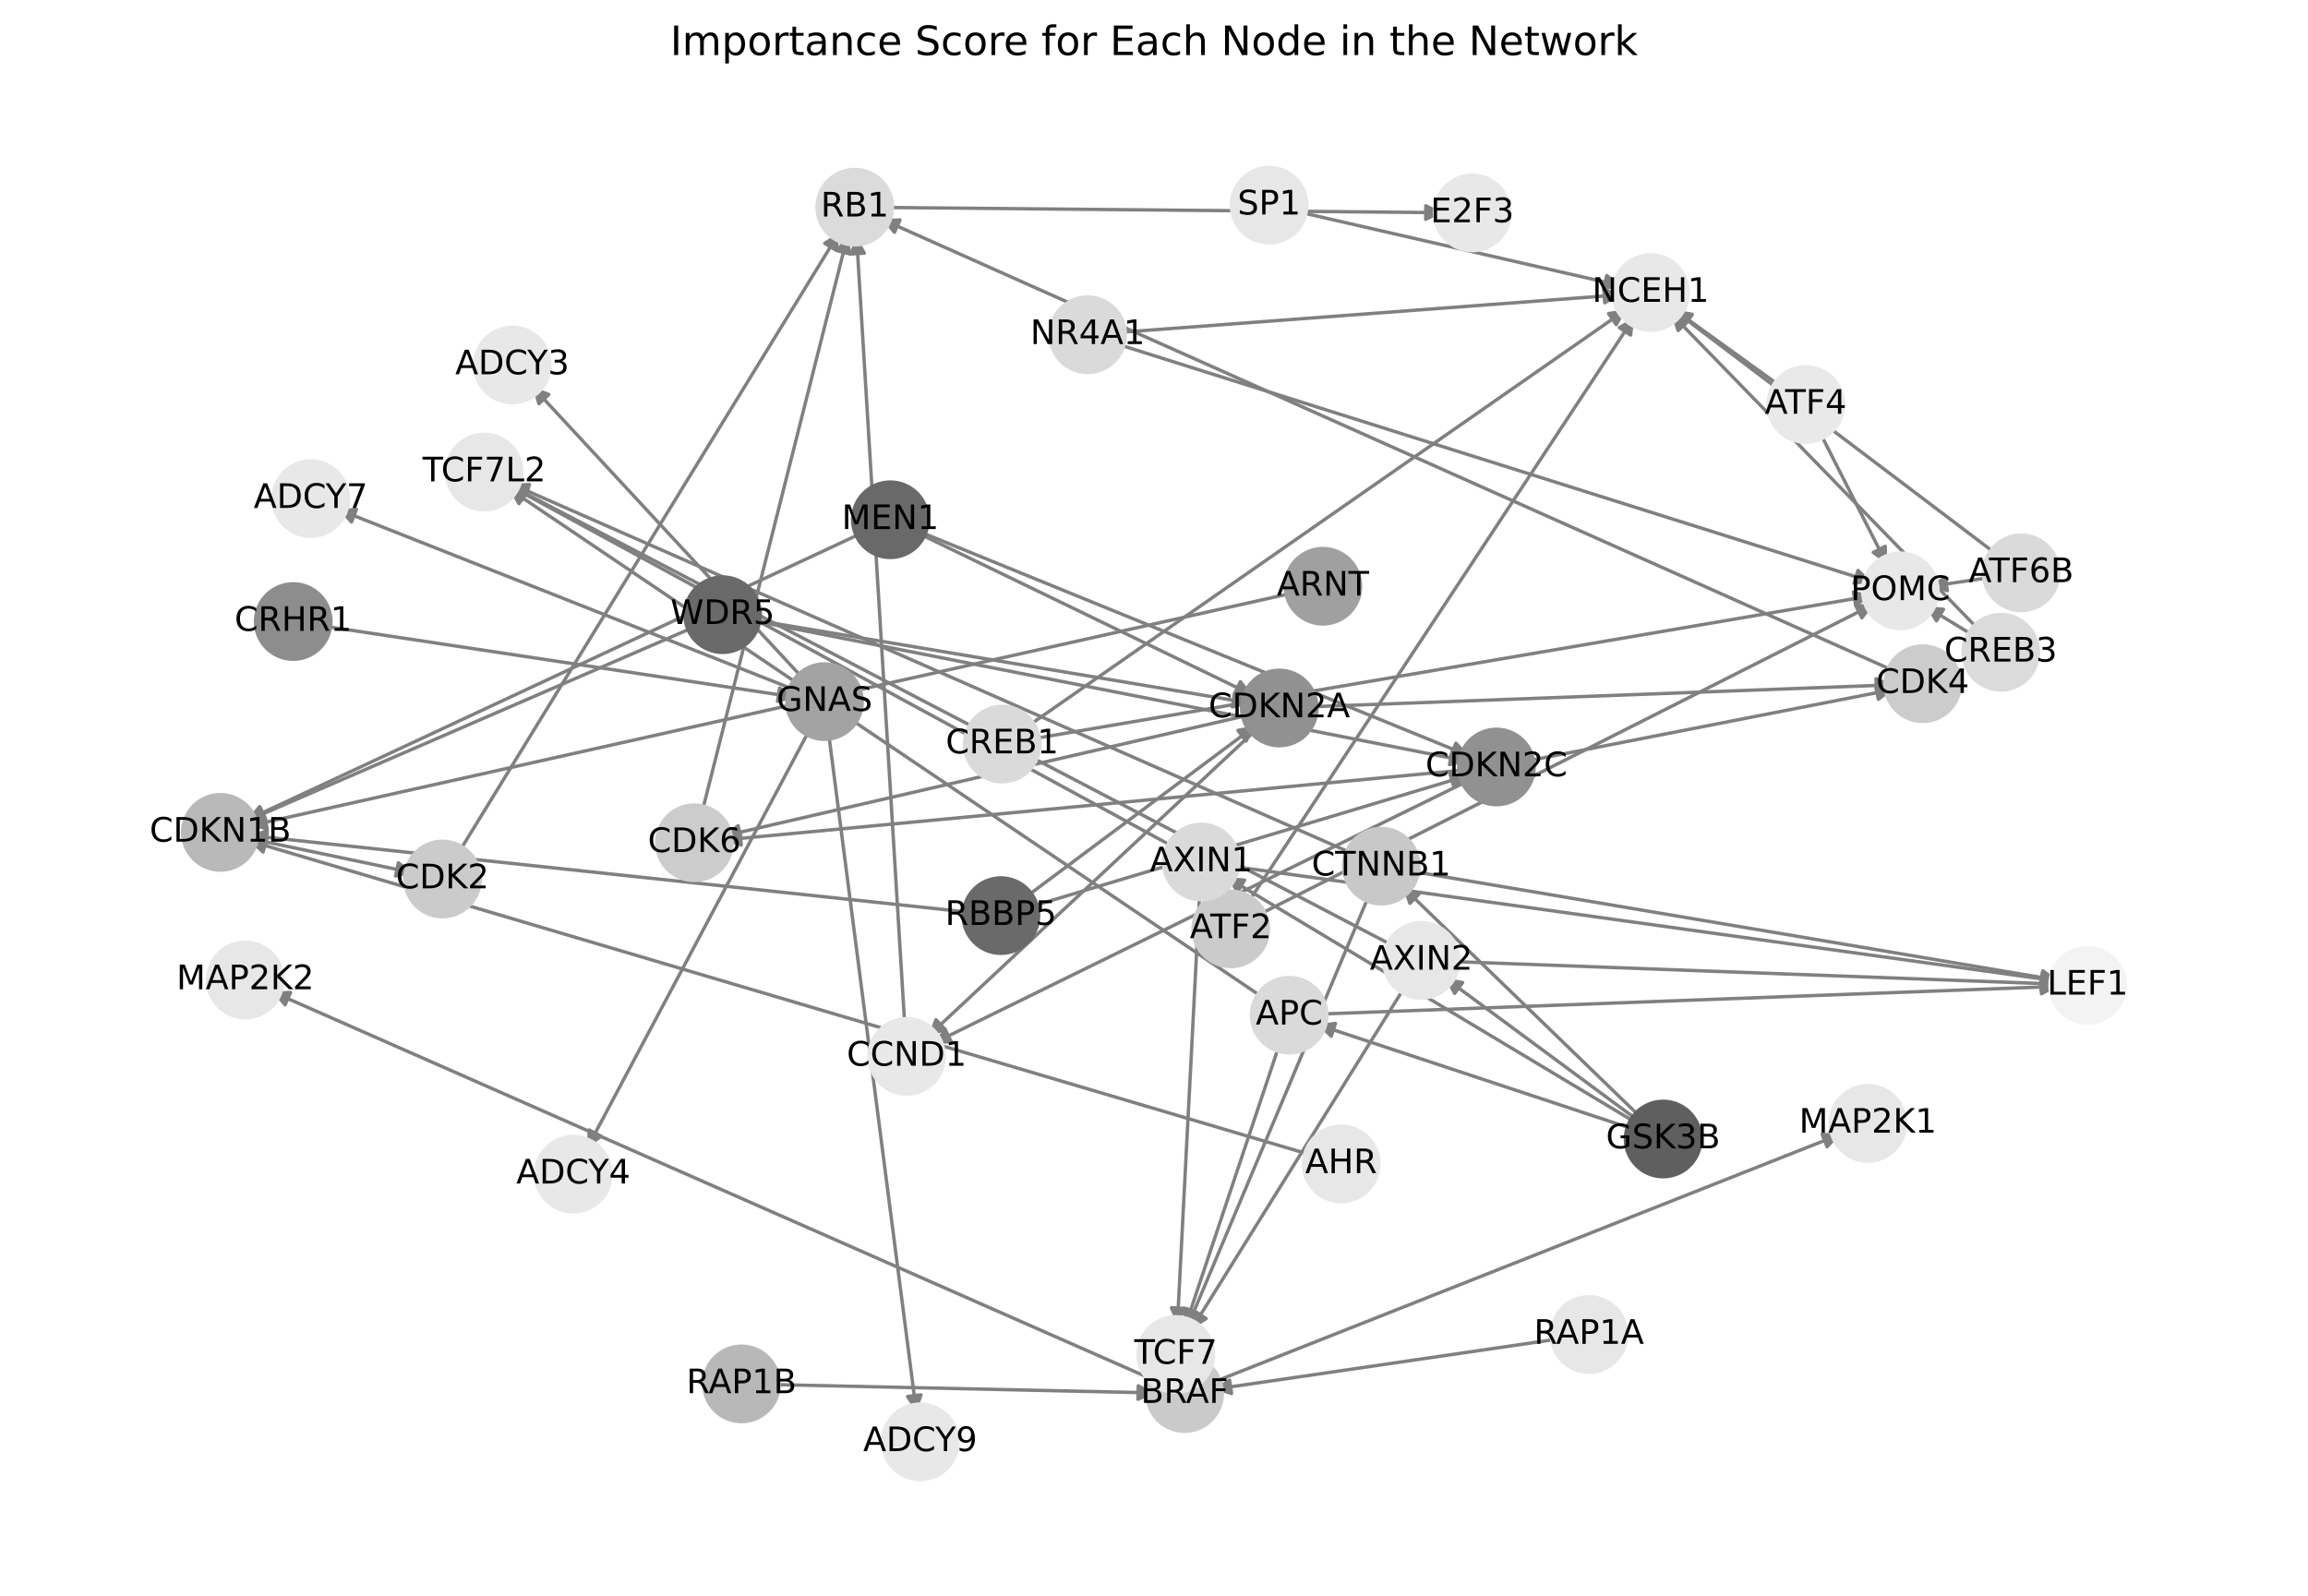 <?xml version="1.0" encoding="utf-8" standalone="no"?>
<!DOCTYPE svg PUBLIC "-//W3C//DTD SVG 1.1//EN"
  "http://www.w3.org/Graphics/SVG/1.1/DTD/svg11.dtd">
<!-- Created with matplotlib (https://matplotlib.org/) -->
<svg height="473.038pt" version="1.1" viewBox="0 0 684 473.038" width="684pt" xmlns="http://www.w3.org/2000/svg" xmlns:xlink="http://www.w3.org/1999/xlink">
 <defs>
  <style type="text/css">*{stroke-linecap:butt;stroke-linejoin:round;}</style>
 </defs>
 <g id="figure_1">
  <g id="patch_1">
   <path d="M 0 473.038 
L 684 473.038 
L 684 0 
L 0 0 
z
" style="fill:#ffffff;"/>
  </g>
  <g id="axes_1">
   <g id="patch_2">
    <path clip-path="url(#pf1b202add0)" d="M 238.465 201.609 
Q 198.088 158.07 158.47 115.35 
" style="fill:none;stroke:#808080;stroke-linecap:round;"/>
    <path clip-path="url(#pf1b202add0)" d="M 159.724 119.643 
L 158.47 115.35 
L 162.657 116.923 
L 159.724 119.643 
z
" style="fill:#808080;stroke:#808080;stroke-linecap:round;"/>
   </g>
   <g id="patch_3">
    <path clip-path="url(#pf1b202add0)" d="M 240.289 215.605 
Q 207.134 277.99 174.504 339.389 
" style="fill:none;stroke:#808080;stroke-linecap:round;"/>
    <path clip-path="url(#pf1b202add0)" d="M 178.147 336.795 
L 174.504 339.389 
L 174.615 334.918 
L 178.147 336.795 
z
" style="fill:#808080;stroke:#808080;stroke-linecap:round;"/>
   </g>
   <g id="patch_4">
    <path clip-path="url(#pf1b202add0)" d="M 236.3 204.775 
Q 168.223 177.876 101.185 151.387 
" style="fill:none;stroke:#808080;stroke-linecap:round;"/>
    <path clip-path="url(#pf1b202add0)" d="M 104.17 154.717 
L 101.185 151.387 
L 105.64 150.997 
L 104.17 154.717 
z
" style="fill:#808080;stroke:#808080;stroke-linecap:round;"/>
   </g>
   <g id="patch_5">
    <path clip-path="url(#pf1b202add0)" d="M 245.464 216.544 
Q 258.539 317.652 271.472 417.65 
" style="fill:none;stroke:#808080;stroke-linecap:round;"/>
    <path clip-path="url(#pf1b202add0)" d="M 272.942 413.427 
L 271.472 417.65 
L 268.975 413.94 
L 272.942 413.427 
z
" style="fill:#808080;stroke:#808080;stroke-linecap:round;"/>
   </g>
   <g id="patch_6">
    <path clip-path="url(#pf1b202add0)" d="M 330.592 101.825 
Q 442.759 137.169 553.858 172.178 
" style="fill:none;stroke:#808080;stroke-linecap:round;"/>
    <path clip-path="url(#pf1b202add0)" d="M 550.644 169.068 
L 553.858 172.178 
L 549.442 172.883 
L 550.644 169.068 
z
" style="fill:#808080;stroke:#808080;stroke-linecap:round;"/>
   </g>
   <g id="patch_7">
    <path clip-path="url(#pf1b202add0)" d="M 330.972 98.575 
Q 405.75 92.965 479.413 87.439 
" style="fill:none;stroke:#808080;stroke-linecap:round;"/>
    <path clip-path="url(#pf1b202add0)" d="M 475.275 85.744 
L 479.413 87.439 
L 475.574 89.733 
L 475.275 85.744 
z
" style="fill:#808080;stroke:#808080;stroke-linecap:round;"/>
   </g>
   <g id="patch_8">
    <path clip-path="url(#pf1b202add0)" d="M 384.555 62.74 
Q 432.638 73.756 479.631 84.523 
" style="fill:none;stroke:#808080;stroke-linecap:round;"/>
    <path clip-path="url(#pf1b202add0)" d="M 476.179 81.68 
L 479.631 84.523 
L 475.285 85.579 
L 476.179 81.68 
z
" style="fill:#808080;stroke:#808080;stroke-linecap:round;"/>
   </g>
   <g id="patch_9">
    <path clip-path="url(#pf1b202add0)" d="M 379.319 309.125 
Q 365.266 351.19 351.568 392.195 
" style="fill:none;stroke:#808080;stroke-linecap:round;"/>
    <path clip-path="url(#pf1b202add0)" d="M 354.732 389.035 
L 351.568 392.195 
L 350.938 387.767 
L 354.732 389.035 
z
" style="fill:#808080;stroke:#808080;stroke-linecap:round;"/>
   </g>
   <g id="patch_10">
    <path clip-path="url(#pf1b202add0)" d="M 374.889 296.067 
Q 262.78 220.408 151.599 145.375 
" style="fill:none;stroke:#808080;stroke-linecap:round;"/>
    <path clip-path="url(#pf1b202add0)" d="M 153.795 149.271 
L 151.599 145.375 
L 156.033 145.955 
L 153.795 149.271 
z
" style="fill:#808080;stroke:#808080;stroke-linecap:round;"/>
   </g>
   <g id="patch_11">
    <path clip-path="url(#pf1b202add0)" d="M 390.719 300.585 
Q 500.381 296.473 608.926 292.404 
" style="fill:none;stroke:#808080;stroke-linecap:round;"/>
    <path clip-path="url(#pf1b202add0)" d="M 604.853 290.555 
L 608.926 292.404 
L 605.003 294.552 
L 604.853 290.555 
z
" style="fill:#808080;stroke:#808080;stroke-linecap:round;"/>
   </g>
   <g id="patch_12">
    <path clip-path="url(#pf1b202add0)" d="M 405.983 264.716 
Q 378.905 329.101 352.26 392.456 
" style="fill:none;stroke:#808080;stroke-linecap:round;"/>
    <path clip-path="url(#pf1b202add0)" d="M 355.654 389.544 
L 352.26 392.456 
L 351.967 387.993 
L 355.654 389.544 
z
" style="fill:#808080;stroke:#808080;stroke-linecap:round;"/>
   </g>
   <g id="patch_13">
    <path clip-path="url(#pf1b202add0)" d="M 401.409 253.249 
Q 276.416 198.32 152.447 143.84 
" style="fill:none;stroke:#808080;stroke-linecap:round;"/>
    <path clip-path="url(#pf1b202add0)" d="M 155.305 147.281 
L 152.447 143.84 
L 156.914 143.619 
L 155.305 147.281 
z
" style="fill:#808080;stroke:#808080;stroke-linecap:round;"/>
   </g>
   <g id="patch_14">
    <path clip-path="url(#pf1b202add0)" d="M 417.878 258.174 
Q 514.016 274.386 609.052 290.412 
" style="fill:none;stroke:#808080;stroke-linecap:round;"/>
    <path clip-path="url(#pf1b202add0)" d="M 605.44 287.775 
L 609.052 290.412 
L 604.775 291.719 
L 605.44 287.775 
z
" style="fill:#808080;stroke:#808080;stroke-linecap:round;"/>
   </g>
   <g id="patch_15">
    <path clip-path="url(#pf1b202add0)" d="M 484.66 334.88 
Q 437.471 319.255 391.344 303.982 
" style="fill:none;stroke:#808080;stroke-linecap:round;"/>
    <path clip-path="url(#pf1b202add0)" d="M 394.513 307.138 
L 391.344 303.982 
L 395.77 303.341 
L 394.513 307.138 
z
" style="fill:#808080;stroke:#808080;stroke-linecap:round;"/>
   </g>
   <g id="patch_16">
    <path clip-path="url(#pf1b202add0)" d="M 486.658 331.578 
Q 451.11 297.168 416.365 263.535 
" style="fill:none;stroke:#808080;stroke-linecap:round;"/>
    <path clip-path="url(#pf1b202add0)" d="M 417.848 267.754 
L 416.365 263.535 
L 420.63 264.88 
L 417.848 267.754 
z
" style="fill:#808080;stroke:#808080;stroke-linecap:round;"/>
   </g>
   <g id="patch_17">
    <path clip-path="url(#pf1b202add0)" d="M 485.458 333.149 
Q 424.446 296.55 364.392 260.526 
" style="fill:none;stroke:#808080;stroke-linecap:round;"/>
    <path clip-path="url(#pf1b202add0)" d="M 366.793 264.299 
L 364.392 260.526 
L 368.851 260.868 
L 366.793 264.299 
z
" style="fill:#808080;stroke:#808080;stroke-linecap:round;"/>
   </g>
   <g id="patch_18">
    <path clip-path="url(#pf1b202add0)" d="M 485.914 332.455 
Q 457.042 311.126 429.07 290.461 
" style="fill:none;stroke:#808080;stroke-linecap:round;"/>
    <path clip-path="url(#pf1b202add0)" d="M 431.099 294.447 
L 429.07 290.461 
L 433.475 291.229 
L 431.099 294.447 
z
" style="fill:#808080;stroke:#808080;stroke-linecap:round;"/>
   </g>
   <g id="patch_19">
    <path clip-path="url(#pf1b202add0)" d="M 268.168 304.467 
Q 261.011 187.26 253.922 71.17 
" style="fill:none;stroke:#808080;stroke-linecap:round;"/>
    <path clip-path="url(#pf1b202add0)" d="M 252.169 75.284 
L 253.922 71.17 
L 256.162 75.04 
L 252.169 75.284 
z
" style="fill:#808080;stroke:#808080;stroke-linecap:round;"/>
   </g>
   <g id="patch_20">
    <path clip-path="url(#pf1b202add0)" d="M 261.985 61.489 
Q 344.821 62.261 426.54 63.022 
" style="fill:none;stroke:#808080;stroke-linecap:round;"/>
    <path clip-path="url(#pf1b202add0)" d="M 422.559 60.985 
L 426.54 63.022 
L 422.522 64.985 
L 422.559 60.985 
z
" style="fill:#808080;stroke:#808080;stroke-linecap:round;"/>
   </g>
   <g id="patch_21">
    <path clip-path="url(#pf1b202add0)" d="M 135.663 253.158 
Q 192.23 160.974 248.211 69.743 
" style="fill:none;stroke:#808080;stroke-linecap:round;"/>
    <path clip-path="url(#pf1b202add0)" d="M 244.415 72.107 
L 248.211 69.743 
L 247.824 74.199 
L 244.415 72.107 
z
" style="fill:#808080;stroke:#808080;stroke-linecap:round;"/>
   </g>
   <g id="patch_22">
    <path clip-path="url(#pf1b202add0)" d="M 73.779 248.489 
Q 98.219 253.623 121.565 258.528 
" style="fill:none;stroke:#808080;stroke-linecap:round;"/>
    <path clip-path="url(#pf1b202add0)" d="M 118.061 255.748 
L 121.565 258.528 
L 117.239 259.663 
L 118.061 255.748 
z
" style="fill:#808080;stroke:#808080;stroke-linecap:round;"/>
   </g>
   <g id="patch_23">
    <path clip-path="url(#pf1b202add0)" d="M 372.802 215.761 
Q 323.911 261.479 275.838 306.434 
" style="fill:none;stroke:#808080;stroke-linecap:round;"/>
    <path clip-path="url(#pf1b202add0)" d="M 280.125 305.162 
L 275.838 306.434 
L 277.393 302.241 
L 280.125 305.162 
z
" style="fill:#808080;stroke:#808080;stroke-linecap:round;"/>
   </g>
   <g id="patch_24">
    <path clip-path="url(#pf1b202add0)" d="M 387.783 209.519 
Q 474.47 206.248 560.04 203.018 
" style="fill:none;stroke:#808080;stroke-linecap:round;"/>
    <path clip-path="url(#pf1b202add0)" d="M 555.968 201.171 
L 560.04 203.018 
L 556.118 205.168 
L 555.968 201.171 
z
" style="fill:#808080;stroke:#808080;stroke-linecap:round;"/>
   </g>
   <g id="patch_25">
    <path clip-path="url(#pf1b202add0)" d="M 370.687 211.791 
Q 292.45 229.818 215.303 247.594 
" style="fill:none;stroke:#808080;stroke-linecap:round;"/>
    <path clip-path="url(#pf1b202add0)" d="M 219.65 248.645 
L 215.303 247.594 
L 218.752 244.747 
L 219.65 248.645 
z
" style="fill:#808080;stroke:#808080;stroke-linecap:round;"/>
   </g>
   <g id="patch_26">
    <path clip-path="url(#pf1b202add0)" d="M 389.154 342.506 
Q 231.382 295.836 74.682 249.482 
" style="fill:none;stroke:#808080;stroke-linecap:round;"/>
    <path clip-path="url(#pf1b202add0)" d="M 77.951 252.535 
L 74.682 249.482 
L 79.085 248.699 
L 77.951 252.535 
z
" style="fill:#808080;stroke:#808080;stroke-linecap:round;"/>
   </g>
   <g id="patch_27">
    <path clip-path="url(#pf1b202add0)" d="M 383.599 175.65 
Q 228.68 210.236 74.853 244.577 
" style="fill:none;stroke:#808080;stroke-linecap:round;"/>
    <path clip-path="url(#pf1b202add0)" d="M 79.192 245.658 
L 74.853 244.577 
L 78.321 241.754 
L 79.192 245.658 
z
" style="fill:#808080;stroke:#808080;stroke-linecap:round;"/>
   </g>
   <g id="patch_28">
    <path clip-path="url(#pf1b202add0)" d="M 435.711 231.145 
Q 356.091 270.221 277.475 308.804 
" style="fill:none;stroke:#808080;stroke-linecap:round;"/>
    <path clip-path="url(#pf1b202add0)" d="M 281.947 308.837 
L 277.475 308.804 
L 280.184 305.246 
L 281.947 308.837 
z
" style="fill:#808080;stroke:#808080;stroke-linecap:round;"/>
   </g>
   <g id="patch_29">
    <path clip-path="url(#pf1b202add0)" d="M 451.986 225.669 
Q 506.65 214.989 560.215 204.524 
" style="fill:none;stroke:#808080;stroke-linecap:round;"/>
    <path clip-path="url(#pf1b202add0)" d="M 555.906 203.328 
L 560.215 204.524 
L 556.673 207.254 
L 555.906 203.328 
z
" style="fill:#808080;stroke:#808080;stroke-linecap:round;"/>
   </g>
   <g id="patch_30">
    <path clip-path="url(#pf1b202add0)" d="M 434.864 228.144 
Q 324.632 238.559 215.513 248.869 
" style="fill:none;stroke:#808080;stroke-linecap:round;"/>
    <path clip-path="url(#pf1b202add0)" d="M 219.684 250.484 
L 215.513 248.869 
L 219.307 246.502 
L 219.684 250.484 
z
" style="fill:#808080;stroke:#808080;stroke-linecap:round;"/>
   </g>
   <g id="patch_31">
    <path clip-path="url(#pf1b202add0)" d="M 271.87 157.326 
Q 353.667 190.692 434.43 223.635 
" style="fill:none;stroke:#808080;stroke-linecap:round;"/>
    <path clip-path="url(#pf1b202add0)" d="M 431.481 220.273 
L 434.43 223.635 
L 429.971 223.976 
L 431.481 220.273 
z
" style="fill:#808080;stroke:#808080;stroke-linecap:round;"/>
   </g>
   <g id="patch_32">
    <path clip-path="url(#pf1b202add0)" d="M 271.645 157.827 
Q 321.488 181.95 370.324 205.586 
" style="fill:none;stroke:#808080;stroke-linecap:round;"/>
    <path clip-path="url(#pf1b202add0)" d="M 367.595 202.043 
L 370.324 205.586 
L 365.852 205.643 
L 367.595 202.043 
z
" style="fill:#808080;stroke:#808080;stroke-linecap:round;"/>
   </g>
   <g id="patch_33">
    <path clip-path="url(#pf1b202add0)" d="M 256.003 157.719 
Q 164.578 200.383 74.167 242.574 
" style="fill:none;stroke:#808080;stroke-linecap:round;"/>
    <path clip-path="url(#pf1b202add0)" d="M 78.637 242.695 
L 74.167 242.574 
L 76.946 239.07 
L 78.637 242.695 
z
" style="fill:#808080;stroke:#808080;stroke-linecap:round;"/>
   </g>
   <g id="patch_34">
    <path clip-path="url(#pf1b202add0)" d="M 359.118 409.866 
Q 452.311 373.011 544.464 336.568 
" style="fill:none;stroke:#808080;stroke-linecap:round;"/>
    <path clip-path="url(#pf1b202add0)" d="M 540.009 336.179 
L 544.464 336.568 
L 541.48 339.899 
L 540.009 336.179 
z
" style="fill:#808080;stroke:#808080;stroke-linecap:round;"/>
   </g>
   <g id="patch_35">
    <path clip-path="url(#pf1b202add0)" d="M 343.141 409.562 
Q 211.88 351.749 81.642 294.386 
" style="fill:none;stroke:#808080;stroke-linecap:round;"/>
    <path clip-path="url(#pf1b202add0)" d="M 84.497 297.828 
L 81.642 294.386 
L 86.109 294.168 
L 84.497 297.828 
z
" style="fill:#808080;stroke:#808080;stroke-linecap:round;"/>
   </g>
   <g id="patch_36">
    <path clip-path="url(#pf1b202add0)" d="M 305.535 219.08 
Q 430.092 197.826 553.546 176.76 
" style="fill:none;stroke:#808080;stroke-linecap:round;"/>
    <path clip-path="url(#pf1b202add0)" d="M 549.267 175.462 
L 553.546 176.76 
L 549.939 179.405 
L 549.267 175.462 
z
" style="fill:#808080;stroke:#808080;stroke-linecap:round;"/>
   </g>
   <g id="patch_37">
    <path clip-path="url(#pf1b202add0)" d="M 304.106 215.588 
Q 393.082 153.623 481.14 92.296 
" style="fill:none;stroke:#808080;stroke-linecap:round;"/>
    <path clip-path="url(#pf1b202add0)" d="M 476.714 92.941 
L 481.14 92.296 
L 479 96.223 
L 476.714 92.941 
z
" style="fill:#808080;stroke:#808080;stroke-linecap:round;"/>
   </g>
   <g id="patch_38">
    <path clip-path="url(#pf1b202add0)" d="M 372.48 271.406 
Q 463.966 225.213 554.454 179.524 
" style="fill:none;stroke:#808080;stroke-linecap:round;"/>
    <path clip-path="url(#pf1b202add0)" d="M 549.981 179.541 
L 554.454 179.524 
L 551.784 183.112 
L 549.981 179.541 
z
" style="fill:#808080;stroke:#808080;stroke-linecap:round;"/>
   </g>
   <g id="patch_39">
    <path clip-path="url(#pf1b202add0)" d="M 369.517 268.083 
Q 426.955 181.011 483.779 94.872 
" style="fill:none;stroke:#808080;stroke-linecap:round;"/>
    <path clip-path="url(#pf1b202add0)" d="M 479.906 97.11 
L 483.779 94.872 
L 483.245 99.313 
L 479.906 97.11 
z
" style="fill:#808080;stroke:#808080;stroke-linecap:round;"/>
   </g>
   <g id="patch_40">
    <path clip-path="url(#pf1b202add0)" d="M 539.057 127.602 
Q 549.159 147.498 558.756 166.396 
" style="fill:none;stroke:#808080;stroke-linecap:round;"/>
    <path clip-path="url(#pf1b202add0)" d="M 558.728 161.924 
L 558.756 166.396 
L 555.161 163.735 
L 558.728 161.924 
z
" style="fill:#808080;stroke:#808080;stroke-linecap:round;"/>
   </g>
   <g id="patch_41">
    <path clip-path="url(#pf1b202add0)" d="M 528.112 114.811 
Q 512.151 103.293 497.096 92.43 
" style="fill:none;stroke:#808080;stroke-linecap:round;"/>
    <path clip-path="url(#pf1b202add0)" d="M 499.169 96.393 
L 497.096 92.43 
L 501.51 93.149 
L 499.169 96.393 
z
" style="fill:#808080;stroke:#808080;stroke-linecap:round;"/>
   </g>
   <g id="patch_42">
    <path clip-path="url(#pf1b202add0)" d="M 585.56 188.808 
Q 578.066 184.222 571.526 180.22 
" style="fill:none;stroke:#808080;stroke-linecap:round;"/>
    <path clip-path="url(#pf1b202add0)" d="M 573.894 184.014 
L 571.526 180.22 
L 575.981 180.602 
L 573.894 184.014 
z
" style="fill:#808080;stroke:#808080;stroke-linecap:round;"/>
   </g>
   <g id="patch_43">
    <path clip-path="url(#pf1b202add0)" d="M 586.906 187.122 
Q 541.055 140.017 495.985 93.714 
" style="fill:none;stroke:#808080;stroke-linecap:round;"/>
    <path clip-path="url(#pf1b202add0)" d="M 497.342 97.975 
L 495.985 93.714 
L 500.208 95.185 
L 497.342 97.975 
z
" style="fill:#808080;stroke:#808080;stroke-linecap:round;"/>
   </g>
   <g id="patch_44">
    <path clip-path="url(#pf1b202add0)" d="M 590.429 171.063 
Q 581.088 172.452 572.853 173.677 
" style="fill:none;stroke:#808080;stroke-linecap:round;"/>
    <path clip-path="url(#pf1b202add0)" d="M 577.104 175.067 
L 572.853 173.677 
L 576.516 171.11 
L 577.104 175.067 
z
" style="fill:#808080;stroke:#808080;stroke-linecap:round;"/>
   </g>
   <g id="patch_45">
    <path clip-path="url(#pf1b202add0)" d="M 592.085 164.563 
Q 544.078 128.248 496.963 92.607 
" style="fill:none;stroke:#808080;stroke-linecap:round;"/>
    <path clip-path="url(#pf1b202add0)" d="M 498.947 96.615 
L 496.963 92.607 
L 501.36 93.425 
L 498.947 96.615 
z
" style="fill:#808080;stroke:#808080;stroke-linecap:round;"/>
   </g>
   <g id="patch_46">
    <path clip-path="url(#pf1b202add0)" d="M 355.563 264.145 
Q 352.239 328.485 348.973 391.708 
" style="fill:none;stroke:#808080;stroke-linecap:round;"/>
    <path clip-path="url(#pf1b202add0)" d="M 351.177 387.816 
L 348.973 391.708 
L 347.182 387.61 
L 351.177 387.816 
z
" style="fill:#808080;stroke:#808080;stroke-linecap:round;"/>
   </g>
   <g id="patch_47">
    <path clip-path="url(#pf1b202add0)" d="M 348.399 251.358 
Q 249.75 197.701 152.083 144.578 
" style="fill:none;stroke:#808080;stroke-linecap:round;"/>
    <path clip-path="url(#pf1b202add0)" d="M 154.641 148.246 
L 152.083 144.578 
L 156.552 144.732 
L 154.641 148.246 
z
" style="fill:#808080;stroke:#808080;stroke-linecap:round;"/>
   </g>
   <g id="patch_48">
    <path clip-path="url(#pf1b202add0)" d="M 364.592 256.692 
Q 487.353 273.768 609.006 290.69 
" style="fill:none;stroke:#808080;stroke-linecap:round;"/>
    <path clip-path="url(#pf1b202add0)" d="M 605.32 288.158 
L 609.006 290.69 
L 604.769 292.12 
L 605.32 288.158 
z
" style="fill:#808080;stroke:#808080;stroke-linecap:round;"/>
   </g>
   <g id="patch_49">
    <path clip-path="url(#pf1b202add0)" d="M 416.628 292.008 
Q 384.838 343.063 353.638 393.169 
" style="fill:none;stroke:#808080;stroke-linecap:round;"/>
    <path clip-path="url(#pf1b202add0)" d="M 357.45 390.83 
L 353.638 393.169 
L 354.055 388.716 
L 357.45 390.83 
z
" style="fill:#808080;stroke:#808080;stroke-linecap:round;"/>
   </g>
   <g id="patch_50">
    <path clip-path="url(#pf1b202add0)" d="M 413.525 280.649 
Q 282.347 212.278 152.161 144.423 
" style="fill:none;stroke:#808080;stroke-linecap:round;"/>
    <path clip-path="url(#pf1b202add0)" d="M 154.784 148.046 
L 152.161 144.423 
L 156.633 144.499 
L 154.784 148.046 
z
" style="fill:#808080;stroke:#808080;stroke-linecap:round;"/>
   </g>
   <g id="patch_51">
    <path clip-path="url(#pf1b202add0)" d="M 429.859 284.977 
Q 519.95 288.346 608.924 291.672 
" style="fill:none;stroke:#808080;stroke-linecap:round;"/>
    <path clip-path="url(#pf1b202add0)" d="M 605.002 289.524 
L 608.924 291.672 
L 604.852 293.522 
L 605.002 289.524 
z
" style="fill:#808080;stroke:#808080;stroke-linecap:round;"/>
   </g>
   <g id="patch_52">
    <path clip-path="url(#pf1b202add0)" d="M 95.462 185.516 
Q 165.625 196.091 234.683 206.5 
" style="fill:none;stroke:#808080;stroke-linecap:round;"/>
    <path clip-path="url(#pf1b202add0)" d="M 231.025 203.926 
L 234.683 206.5 
L 230.429 207.881 
L 231.025 203.926 
z
" style="fill:#808080;stroke:#808080;stroke-linecap:round;"/>
   </g>
   <g id="patch_53">
    <path clip-path="url(#pf1b202add0)" d="M 561.902 199.121 
Q 411.568 132.029 262.255 65.393 
" style="fill:none;stroke:#808080;stroke-linecap:round;"/>
    <path clip-path="url(#pf1b202add0)" d="M 265.092 68.85 
L 262.255 65.393 
L 266.723 65.197 
L 265.092 68.85 
z
" style="fill:#808080;stroke:#808080;stroke-linecap:round;"/>
   </g>
   <g id="patch_54">
    <path clip-path="url(#pf1b202add0)" d="M 207.896 241.393 
Q 229.551 155.599 250.933 70.888 
" style="fill:none;stroke:#808080;stroke-linecap:round;"/>
    <path clip-path="url(#pf1b202add0)" d="M 248.015 74.277 
L 250.933 70.888 
L 251.893 75.256 
L 248.015 74.277 
z
" style="fill:#808080;stroke:#808080;stroke-linecap:round;"/>
   </g>
   <g id="patch_55">
    <path clip-path="url(#pf1b202add0)" d="M 304.917 268.9 
Q 370.055 249.359 434.122 230.138 
" style="fill:none;stroke:#808080;stroke-linecap:round;"/>
    <path clip-path="url(#pf1b202add0)" d="M 429.716 229.372 
L 434.122 230.138 
L 430.866 233.203 
L 429.716 229.372 
z
" style="fill:#808080;stroke:#808080;stroke-linecap:round;"/>
   </g>
   <g id="patch_56">
    <path clip-path="url(#pf1b202add0)" d="M 303.563 266.211 
Q 337.874 240.618 371.288 215.694 
" style="fill:none;stroke:#808080;stroke-linecap:round;"/>
    <path clip-path="url(#pf1b202add0)" d="M 366.886 216.482 
L 371.288 215.694 
L 369.277 219.689 
L 366.886 216.482 
z
" style="fill:#808080;stroke:#808080;stroke-linecap:round;"/>
   </g>
   <g id="patch_57">
    <path clip-path="url(#pf1b202add0)" d="M 288.013 270.471 
Q 180.967 259.049 75.032 247.746 
" style="fill:none;stroke:#808080;stroke-linecap:round;"/>
    <path clip-path="url(#pf1b202add0)" d="M 78.797 250.159 
L 75.032 247.746 
L 79.222 246.182 
L 78.797 250.159 
z
" style="fill:#808080;stroke:#808080;stroke-linecap:round;"/>
   </g>
   <g id="patch_58">
    <path clip-path="url(#pf1b202add0)" d="M 222.653 183.868 
Q 328.822 204.763 433.894 225.441 
" style="fill:none;stroke:#808080;stroke-linecap:round;"/>
    <path clip-path="url(#pf1b202add0)" d="M 430.355 222.707 
L 433.894 225.441 
L 429.583 226.631 
L 430.355 222.707 
z
" style="fill:#808080;stroke:#808080;stroke-linecap:round;"/>
   </g>
   <g id="patch_59">
    <path clip-path="url(#pf1b202add0)" d="M 222.694 183.626 
Q 296.641 196.021 369.484 208.23 
" style="fill:none;stroke:#808080;stroke-linecap:round;"/>
    <path clip-path="url(#pf1b202add0)" d="M 365.87 205.596 
L 369.484 208.23 
L 365.209 209.541 
L 365.87 205.596 
z
" style="fill:#808080;stroke:#808080;stroke-linecap:round;"/>
   </g>
   <g id="patch_60">
    <path clip-path="url(#pf1b202add0)" d="M 206.208 185.638 
Q 139.728 214.452 74.274 242.822 
" style="fill:none;stroke:#808080;stroke-linecap:round;"/>
    <path clip-path="url(#pf1b202add0)" d="M 78.739 243.066 
L 74.274 242.822 
L 77.148 239.396 
L 78.739 243.066 
z
" style="fill:#808080;stroke:#808080;stroke-linecap:round;"/>
   </g>
   <g id="patch_61">
    <path clip-path="url(#pf1b202add0)" d="M 462.334 396.795 
Q 410.982 404.297 360.736 411.638 
" style="fill:none;stroke:#808080;stroke-linecap:round;"/>
    <path clip-path="url(#pf1b202add0)" d="M 364.984 413.039 
L 360.736 411.638 
L 364.405 409.081 
L 364.984 413.039 
z
" style="fill:#808080;stroke:#808080;stroke-linecap:round;"/>
   </g>
   <g id="patch_62">
    <path clip-path="url(#pf1b202add0)" d="M 228.413 410.373 
Q 285.409 411.618 341.288 412.838 
" style="fill:none;stroke:#808080;stroke-linecap:round;"/>
    <path clip-path="url(#pf1b202add0)" d="M 337.332 410.751 
L 341.288 412.838 
L 337.245 414.75 
L 337.332 410.751 
z
" style="fill:#808080;stroke:#808080;stroke-linecap:round;"/>
   </g>
   <g id="PathCollection_1">
    <defs>
     <path d="M 0 11.18 
C 2.965 11.18 5.809 10.002 7.906 7.906 
C 10.002 5.809 11.18 2.965 11.18 -0 
C 11.18 -2.965 10.002 -5.809 7.906 -7.906 
C 5.809 -10.002 2.965 -11.18 0 -11.18 
C -2.965 -11.18 -5.809 -10.002 -7.906 -7.906 
C -10.002 -5.809 -11.18 -2.965 -11.18 0 
C -11.18 2.965 -10.002 5.809 -7.906 7.906 
C -5.809 10.002 -2.965 11.18 0 11.18 
z
" id="C0_0_cfbd4a9e51"/>
    </defs>
    <g clip-path="url(#pf1b202add0)">
     <use style="fill:#a3a3a3;stroke:#a3a3a3;" x="244.353" xlink:href="#C0_0_cfbd4a9e51" y="207.957"/>
    </g>
    <g clip-path="url(#pf1b202add0)">
     <use style="fill:#e8e8e8;stroke:#e8e8e8;" x="489.165" xlink:href="#C0_0_cfbd4a9e51" y="86.708"/>
    </g>
    <g clip-path="url(#pf1b202add0)">
     <use style="fill:#e8e8e8;stroke:#e8e8e8;" x="563.183" xlink:href="#C0_0_cfbd4a9e51" y="175.116"/>
    </g>
    <g clip-path="url(#pf1b202add0)">
     <use style="fill:#dadada;stroke:#dadada;" x="322.335" xlink:href="#C0_0_cfbd4a9e51" y="99.223"/>
    </g>
    <g clip-path="url(#pf1b202add0)">
     <use style="fill:#e7e7e7;stroke:#e7e7e7;" x="376.113" xlink:href="#C0_0_cfbd4a9e51" y="60.805"/>
    </g>
    <g clip-path="url(#pf1b202add0)">
     <use style="fill:#dadada;stroke:#dadada;" x="382.064" xlink:href="#C0_0_cfbd4a9e51" y="300.909"/>
    </g>
    <g clip-path="url(#pf1b202add0)">
     <use style="fill:#c8c8c8;stroke:#c8c8c8;" x="409.339" xlink:href="#C0_0_cfbd4a9e51" y="256.735"/>
    </g>
    <g clip-path="url(#pf1b202add0)">
     <use style="fill:#5f5f5f;stroke:#5f5f5f;" x="492.881" xlink:href="#C0_0_cfbd4a9e51" y="337.602"/>
    </g>
    <g clip-path="url(#pf1b202add0)">
     <use style="fill:#e8e8e8;stroke:#e8e8e8;" x="268.696" xlink:href="#C0_0_cfbd4a9e51" y="313.112"/>
    </g>
    <g clip-path="url(#pf1b202add0)">
     <use style="fill:#dbdbdb;stroke:#dbdbdb;" x="253.326" xlink:href="#C0_0_cfbd4a9e51" y="61.409"/>
    </g>
    <g clip-path="url(#pf1b202add0)">
     <use style="fill:#cbcbcb;stroke:#cbcbcb;" x="131.134" xlink:href="#C0_0_cfbd4a9e51" y="260.538"/>
    </g>
    <g clip-path="url(#pf1b202add0)">
     <use style="fill:#b9b9b9;stroke:#b9b9b9;" x="65.306" xlink:href="#C0_0_cfbd4a9e51" y="246.709"/>
    </g>
    <g clip-path="url(#pf1b202add0)">
     <use style="fill:#919191;stroke:#919191;" x="379.127" xlink:href="#C0_0_cfbd4a9e51" y="209.846"/>
    </g>
    <g clip-path="url(#pf1b202add0)">
     <use style="fill:#e7e7e7;stroke:#e7e7e7;" x="397.458" xlink:href="#C0_0_cfbd4a9e51" y="344.963"/>
    </g>
    <g clip-path="url(#pf1b202add0)">
     <use style="fill:#a0a0a0;stroke:#a0a0a0;" x="392.052" xlink:href="#C0_0_cfbd4a9e51" y="173.763"/>
    </g>
    <g clip-path="url(#pf1b202add0)">
     <use style="fill:#919191;stroke:#919191;" x="443.486" xlink:href="#C0_0_cfbd4a9e51" y="227.329"/>
    </g>
    <g clip-path="url(#pf1b202add0)">
     <use style="fill:#696969;stroke:#696969;" x="263.853" xlink:href="#C0_0_cfbd4a9e51" y="154.056"/>
    </g>
    <g clip-path="url(#pf1b202add0)">
     <use style="fill:#cacaca;stroke:#cacaca;" x="351.063" xlink:href="#C0_0_cfbd4a9e51" y="413.051"/>
    </g>
    <g clip-path="url(#pf1b202add0)">
     <use style="fill:#dadada;stroke:#dadada;" x="297.002" xlink:href="#C0_0_cfbd4a9e51" y="220.536"/>
    </g>
    <g clip-path="url(#pf1b202add0)">
     <use style="fill:#cbcbcb;stroke:#cbcbcb;" x="364.75" xlink:href="#C0_0_cfbd4a9e51" y="275.31"/>
    </g>
    <g clip-path="url(#pf1b202add0)">
     <use style="fill:#e9e9e9;stroke:#e9e9e9;" x="535.135" xlink:href="#C0_0_cfbd4a9e51" y="119.878"/>
    </g>
    <g clip-path="url(#pf1b202add0)">
     <use style="fill:#dbdbdb;stroke:#dbdbdb;" x="592.946" xlink:href="#C0_0_cfbd4a9e51" y="193.327"/>
    </g>
    <g clip-path="url(#pf1b202add0)">
     <use style="fill:#dadada;stroke:#dadada;" x="598.993" xlink:href="#C0_0_cfbd4a9e51" y="169.789"/>
    </g>
    <g clip-path="url(#pf1b202add0)">
     <use style="fill:#e8e8e8;stroke:#e8e8e8;" x="151.821" xlink:href="#C0_0_cfbd4a9e51" y="108.181"/>
    </g>
    <g clip-path="url(#pf1b202add0)">
     <use style="fill:#e8e8e8;stroke:#e8e8e8;" x="169.914" xlink:href="#C0_0_cfbd4a9e51" y="348.026"/>
    </g>
    <g clip-path="url(#pf1b202add0)">
     <use style="fill:#e8e8e8;stroke:#e8e8e8;" x="92.087" xlink:href="#C0_0_cfbd4a9e51" y="147.792"/>
    </g>
    <g clip-path="url(#pf1b202add0)">
     <use style="fill:#e8e8e8;stroke:#e8e8e8;" x="272.726" xlink:href="#C0_0_cfbd4a9e51" y="427.351"/>
    </g>
    <g clip-path="url(#pf1b202add0)">
     <use style="fill:#dadada;stroke:#dadada;" x="356.01" xlink:href="#C0_0_cfbd4a9e51" y="255.498"/>
    </g>
    <g clip-path="url(#pf1b202add0)">
     <use style="fill:#e7e7e7;stroke:#e7e7e7;" x="421.208" xlink:href="#C0_0_cfbd4a9e51" y="284.653"/>
    </g>
    <g clip-path="url(#pf1b202add0)">
     <use style="fill:#e7e7e7;stroke:#e7e7e7;" x="348.469" xlink:href="#C0_0_cfbd4a9e51" y="401.47"/>
    </g>
    <g clip-path="url(#pf1b202add0)">
     <use style="fill:#e7e7e7;stroke:#e7e7e7;" x="143.494" xlink:href="#C0_0_cfbd4a9e51" y="139.906"/>
    </g>
    <g clip-path="url(#pf1b202add0)">
     <use style="fill:#f3f3f3;stroke:#f3f3f3;" x="618.694" xlink:href="#C0_0_cfbd4a9e51" y="292.038"/>
    </g>
    <g clip-path="url(#pf1b202add0)">
     <use style="fill:#8d8d8d;stroke:#8d8d8d;" x="86.894" xlink:href="#C0_0_cfbd4a9e51" y="184.225"/>
    </g>
    <g clip-path="url(#pf1b202add0)">
     <use style="fill:#cccccc;stroke:#cccccc;" x="569.809" xlink:href="#C0_0_cfbd4a9e51" y="202.65"/>
    </g>
    <g clip-path="url(#pf1b202add0)">
     <use style="fill:#cccccc;stroke:#cccccc;" x="205.777" xlink:href="#C0_0_cfbd4a9e51" y="249.789"/>
    </g>
    <g clip-path="url(#pf1b202add0)">
     <use style="fill:#e8e8e8;stroke:#e8e8e8;" x="436.317" xlink:href="#C0_0_cfbd4a9e51" y="63.113"/>
    </g>
    <g clip-path="url(#pf1b202add0)">
     <use style="fill:#6a6a6a;stroke:#6a6a6a;" x="296.621" xlink:href="#C0_0_cfbd4a9e51" y="271.389"/>
    </g>
    <g clip-path="url(#pf1b202add0)">
     <use style="fill:#696969;stroke:#696969;" x="214.153" xlink:href="#C0_0_cfbd4a9e51" y="182.195"/>
    </g>
    <g clip-path="url(#pf1b202add0)">
     <use style="fill:#e7e7e7;stroke:#e7e7e7;" x="470.903" xlink:href="#C0_0_cfbd4a9e51" y="395.543"/>
    </g>
    <g clip-path="url(#pf1b202add0)">
     <use style="fill:#b8b8b8;stroke:#b8b8b8;" x="219.754" xlink:href="#C0_0_cfbd4a9e51" y="410.184"/>
    </g>
    <g clip-path="url(#pf1b202add0)">
     <use style="fill:#e7e7e7;stroke:#e7e7e7;" x="553.559" xlink:href="#C0_0_cfbd4a9e51" y="332.971"/>
    </g>
    <g clip-path="url(#pf1b202add0)">
     <use style="fill:#e7e7e7;stroke:#e7e7e7;" x="72.692" xlink:href="#C0_0_cfbd4a9e51" y="290.444"/>
    </g>
   </g>
   <g id="text_1">
    <g clip-path="url(#pf1b202add0)">
     <!-- GNAS -->
     <g transform="translate(230.144 210.717)scale(0.1 -0.1)">
      <defs>
       <path d="M 59.516 10.406 
L 59.516 29.984 
L 43.406 29.984 
L 43.406 38.094 
L 69.281 38.094 
L 69.281 6.781 
Q 63.578 2.734 56.688 0.656 
Q 49.812 -1.422 42 -1.422 
Q 24.906 -1.422 15.25 8.562 
Q 5.609 18.562 5.609 36.375 
Q 5.609 54.25 15.25 64.234 
Q 24.906 74.219 42 74.219 
Q 49.125 74.219 55.547 72.453 
Q 61.969 70.703 67.391 67.281 
L 67.391 56.781 
Q 61.922 61.422 55.766 63.766 
Q 49.609 66.109 42.828 66.109 
Q 29.438 66.109 22.719 58.641 
Q 16.016 51.172 16.016 36.375 
Q 16.016 21.625 22.719 14.156 
Q 29.438 6.688 42.828 6.688 
Q 48.047 6.688 52.141 7.594 
Q 56.25 8.5 59.516 10.406 
z
" id="DejaVuSans-71"/>
       <path d="M 9.812 72.906 
L 23.094 72.906 
L 55.422 11.922 
L 55.422 72.906 
L 64.984 72.906 
L 64.984 0 
L 51.703 0 
L 19.391 60.984 
L 19.391 0 
L 9.812 0 
z
" id="DejaVuSans-78"/>
       <path d="M 34.188 63.188 
L 20.797 26.906 
L 47.609 26.906 
z
M 28.609 72.906 
L 39.797 72.906 
L 67.578 0 
L 57.328 0 
L 50.688 18.703 
L 17.828 18.703 
L 11.188 0 
L 0.781 0 
z
" id="DejaVuSans-65"/>
       <path d="M 53.516 70.516 
L 53.516 60.891 
Q 47.906 63.578 42.922 64.891 
Q 37.938 66.219 33.297 66.219 
Q 25.25 66.219 20.875 63.094 
Q 16.5 59.969 16.5 54.203 
Q 16.5 49.359 19.406 46.891 
Q 22.312 44.438 30.422 42.922 
L 36.375 41.703 
Q 47.406 39.594 52.656 34.297 
Q 57.906 29 57.906 20.125 
Q 57.906 9.516 50.797 4.047 
Q 43.703 -1.422 29.984 -1.422 
Q 24.812 -1.422 18.969 -0.25 
Q 13.141 0.922 6.891 3.219 
L 6.891 13.375 
Q 12.891 10.016 18.656 8.297 
Q 24.422 6.594 29.984 6.594 
Q 38.422 6.594 43.016 9.906 
Q 47.609 13.234 47.609 19.391 
Q 47.609 24.75 44.312 27.781 
Q 41.016 30.812 33.5 32.328 
L 27.484 33.5 
Q 16.453 35.688 11.516 40.375 
Q 6.594 45.062 6.594 53.422 
Q 6.594 63.094 13.406 68.656 
Q 20.219 74.219 32.172 74.219 
Q 37.312 74.219 42.625 73.281 
Q 47.953 72.359 53.516 70.516 
z
" id="DejaVuSans-83"/>
      </defs>
      <use xlink:href="#DejaVuSans-71"/>
      <use x="77.49" xlink:href="#DejaVuSans-78"/>
      <use x="152.295" xlink:href="#DejaVuSans-65"/>
      <use x="220.703" xlink:href="#DejaVuSans-83"/>
     </g>
    </g>
   </g>
   <g id="text_2">
    <g clip-path="url(#pf1b202add0)">
     <!-- NCEH1 -->
     <g transform="translate(471.832 89.467)scale(0.1 -0.1)">
      <defs>
       <path d="M 64.406 67.281 
L 64.406 56.891 
Q 59.422 61.531 53.781 63.812 
Q 48.141 66.109 41.797 66.109 
Q 29.297 66.109 22.656 58.469 
Q 16.016 50.828 16.016 36.375 
Q 16.016 21.969 22.656 14.328 
Q 29.297 6.688 41.797 6.688 
Q 48.141 6.688 53.781 8.984 
Q 59.422 11.281 64.406 15.922 
L 64.406 5.609 
Q 59.234 2.094 53.438 0.328 
Q 47.656 -1.422 41.219 -1.422 
Q 24.656 -1.422 15.125 8.703 
Q 5.609 18.844 5.609 36.375 
Q 5.609 53.953 15.125 64.078 
Q 24.656 74.219 41.219 74.219 
Q 47.75 74.219 53.531 72.484 
Q 59.328 70.75 64.406 67.281 
z
" id="DejaVuSans-67"/>
       <path d="M 9.812 72.906 
L 55.906 72.906 
L 55.906 64.594 
L 19.672 64.594 
L 19.672 43.016 
L 54.391 43.016 
L 54.391 34.719 
L 19.672 34.719 
L 19.672 8.297 
L 56.781 8.297 
L 56.781 0 
L 9.812 0 
z
" id="DejaVuSans-69"/>
       <path d="M 9.812 72.906 
L 19.672 72.906 
L 19.672 43.016 
L 55.516 43.016 
L 55.516 72.906 
L 65.375 72.906 
L 65.375 0 
L 55.516 0 
L 55.516 34.719 
L 19.672 34.719 
L 19.672 0 
L 9.812 0 
z
" id="DejaVuSans-72"/>
       <path d="M 12.406 8.297 
L 28.516 8.297 
L 28.516 63.922 
L 10.984 60.406 
L 10.984 69.391 
L 28.422 72.906 
L 38.281 72.906 
L 38.281 8.297 
L 54.391 8.297 
L 54.391 0 
L 12.406 0 
z
" id="DejaVuSans-49"/>
      </defs>
      <use xlink:href="#DejaVuSans-78"/>
      <use x="74.805" xlink:href="#DejaVuSans-67"/>
      <use x="144.629" xlink:href="#DejaVuSans-69"/>
      <use x="207.812" xlink:href="#DejaVuSans-72"/>
      <use x="283.008" xlink:href="#DejaVuSans-49"/>
     </g>
    </g>
   </g>
   <g id="text_3">
    <g clip-path="url(#pf1b202add0)">
     <!-- POMC -->
     <g transform="translate(548.427 177.875)scale(0.1 -0.1)">
      <defs>
       <path d="M 19.672 64.797 
L 19.672 37.406 
L 32.078 37.406 
Q 38.969 37.406 42.719 40.969 
Q 46.484 44.531 46.484 51.125 
Q 46.484 57.672 42.719 61.234 
Q 38.969 64.797 32.078 64.797 
z
M 9.812 72.906 
L 32.078 72.906 
Q 44.344 72.906 50.609 67.359 
Q 56.891 61.812 56.891 51.125 
Q 56.891 40.328 50.609 34.812 
Q 44.344 29.297 32.078 29.297 
L 19.672 29.297 
L 19.672 0 
L 9.812 0 
z
" id="DejaVuSans-80"/>
       <path d="M 39.406 66.219 
Q 28.656 66.219 22.328 58.203 
Q 16.016 50.203 16.016 36.375 
Q 16.016 22.609 22.328 14.594 
Q 28.656 6.594 39.406 6.594 
Q 50.141 6.594 56.422 14.594 
Q 62.703 22.609 62.703 36.375 
Q 62.703 50.203 56.422 58.203 
Q 50.141 66.219 39.406 66.219 
z
M 39.406 74.219 
Q 54.734 74.219 63.906 63.938 
Q 73.094 53.656 73.094 36.375 
Q 73.094 19.141 63.906 8.859 
Q 54.734 -1.422 39.406 -1.422 
Q 24.031 -1.422 14.812 8.828 
Q 5.609 19.094 5.609 36.375 
Q 5.609 53.656 14.812 63.938 
Q 24.031 74.219 39.406 74.219 
z
" id="DejaVuSans-79"/>
       <path d="M 9.812 72.906 
L 24.516 72.906 
L 43.109 23.297 
L 61.812 72.906 
L 76.516 72.906 
L 76.516 0 
L 66.891 0 
L 66.891 64.016 
L 48.094 14.016 
L 38.188 14.016 
L 19.391 64.016 
L 19.391 0 
L 9.812 0 
z
" id="DejaVuSans-77"/>
      </defs>
      <use xlink:href="#DejaVuSans-80"/>
      <use x="60.303" xlink:href="#DejaVuSans-79"/>
      <use x="139.014" xlink:href="#DejaVuSans-77"/>
      <use x="225.293" xlink:href="#DejaVuSans-67"/>
     </g>
    </g>
   </g>
   <g id="text_4">
    <g clip-path="url(#pf1b202add0)">
     <!-- NR4A1 -->
     <g transform="translate(305.337 101.983)scale(0.1 -0.1)">
      <defs>
       <path d="M 44.391 34.188 
Q 47.562 33.109 50.562 29.594 
Q 53.562 26.078 56.594 19.922 
L 66.609 0 
L 56 0 
L 46.688 18.703 
Q 43.062 26.031 39.672 28.422 
Q 36.281 30.812 30.422 30.812 
L 19.672 30.812 
L 19.672 0 
L 9.812 0 
L 9.812 72.906 
L 32.078 72.906 
Q 44.578 72.906 50.734 67.672 
Q 56.891 62.453 56.891 51.906 
Q 56.891 45.016 53.688 40.469 
Q 50.484 35.938 44.391 34.188 
z
M 19.672 64.797 
L 19.672 38.922 
L 32.078 38.922 
Q 39.203 38.922 42.844 42.219 
Q 46.484 45.516 46.484 51.906 
Q 46.484 58.297 42.844 61.547 
Q 39.203 64.797 32.078 64.797 
z
" id="DejaVuSans-82"/>
       <path d="M 37.797 64.312 
L 12.891 25.391 
L 37.797 25.391 
z
M 35.203 72.906 
L 47.609 72.906 
L 47.609 25.391 
L 58.016 25.391 
L 58.016 17.188 
L 47.609 17.188 
L 47.609 0 
L 37.797 0 
L 37.797 17.188 
L 4.891 17.188 
L 4.891 26.703 
z
" id="DejaVuSans-52"/>
      </defs>
      <use xlink:href="#DejaVuSans-78"/>
      <use x="74.805" xlink:href="#DejaVuSans-82"/>
      <use x="144.287" xlink:href="#DejaVuSans-52"/>
      <use x="207.91" xlink:href="#DejaVuSans-65"/>
      <use x="276.318" xlink:href="#DejaVuSans-49"/>
     </g>
    </g>
   </g>
   <g id="text_5">
    <g clip-path="url(#pf1b202add0)">
     <!-- SP1 -->
     <g transform="translate(366.743 63.565)scale(0.1 -0.1)">
      <use xlink:href="#DejaVuSans-83"/>
      <use x="63.477" xlink:href="#DejaVuSans-80"/>
      <use x="123.779" xlink:href="#DejaVuSans-49"/>
     </g>
    </g>
   </g>
   <g id="text_6">
    <g clip-path="url(#pf1b202add0)">
     <!-- APC -->
     <g transform="translate(372.137 303.669)scale(0.1 -0.1)">
      <use xlink:href="#DejaVuSans-65"/>
      <use x="68.408" xlink:href="#DejaVuSans-80"/>
      <use x="128.711" xlink:href="#DejaVuSans-67"/>
     </g>
    </g>
   </g>
   <g id="text_7">
    <g clip-path="url(#pf1b202add0)">
     <!-- CTNNB1 -->
     <g transform="translate(388.701 259.494)scale(0.1 -0.1)">
      <defs>
       <path d="M -0.297 72.906 
L 61.375 72.906 
L 61.375 64.594 
L 35.5 64.594 
L 35.5 0 
L 25.594 0 
L 25.594 64.594 
L -0.297 64.594 
z
" id="DejaVuSans-84"/>
       <path d="M 19.672 34.812 
L 19.672 8.109 
L 35.5 8.109 
Q 43.453 8.109 47.281 11.406 
Q 51.125 14.703 51.125 21.484 
Q 51.125 28.328 47.281 31.562 
Q 43.453 34.812 35.5 34.812 
z
M 19.672 64.797 
L 19.672 42.828 
L 34.281 42.828 
Q 41.5 42.828 45.031 45.531 
Q 48.578 48.25 48.578 53.812 
Q 48.578 59.328 45.031 62.062 
Q 41.5 64.797 34.281 64.797 
z
M 9.812 72.906 
L 35.016 72.906 
Q 46.297 72.906 52.391 68.219 
Q 58.5 63.531 58.5 54.891 
Q 58.5 48.188 55.375 44.234 
Q 52.25 40.281 46.188 39.312 
Q 53.469 37.75 57.5 32.781 
Q 61.531 27.828 61.531 20.406 
Q 61.531 10.641 54.891 5.312 
Q 48.25 0 35.984 0 
L 9.812 0 
z
" id="DejaVuSans-66"/>
      </defs>
      <use xlink:href="#DejaVuSans-67"/>
      <use x="69.824" xlink:href="#DejaVuSans-84"/>
      <use x="130.908" xlink:href="#DejaVuSans-78"/>
      <use x="205.713" xlink:href="#DejaVuSans-78"/>
      <use x="280.518" xlink:href="#DejaVuSans-66"/>
      <use x="349.121" xlink:href="#DejaVuSans-49"/>
     </g>
    </g>
   </g>
   <g id="text_8">
    <g clip-path="url(#pf1b202add0)">
     <!-- GSK3B -->
     <g transform="translate(475.942 340.361)scale(0.1 -0.1)">
      <defs>
       <path d="M 9.812 72.906 
L 19.672 72.906 
L 19.672 42.094 
L 52.391 72.906 
L 65.094 72.906 
L 28.906 38.922 
L 67.672 0 
L 54.688 0 
L 19.672 35.109 
L 19.672 0 
L 9.812 0 
z
" id="DejaVuSans-75"/>
       <path d="M 40.578 39.312 
Q 47.656 37.797 51.625 33 
Q 55.609 28.219 55.609 21.188 
Q 55.609 10.406 48.188 4.484 
Q 40.766 -1.422 27.094 -1.422 
Q 22.516 -1.422 17.656 -0.516 
Q 12.797 0.391 7.625 2.203 
L 7.625 11.719 
Q 11.719 9.328 16.594 8.109 
Q 21.484 6.891 26.812 6.891 
Q 36.078 6.891 40.938 10.547 
Q 45.797 14.203 45.797 21.188 
Q 45.797 27.641 41.281 31.266 
Q 36.766 34.906 28.719 34.906 
L 20.219 34.906 
L 20.219 43.016 
L 29.109 43.016 
Q 36.375 43.016 40.234 45.922 
Q 44.094 48.828 44.094 54.297 
Q 44.094 59.906 40.109 62.906 
Q 36.141 65.922 28.719 65.922 
Q 24.656 65.922 20.016 65.031 
Q 15.375 64.156 9.812 62.312 
L 9.812 71.094 
Q 15.438 72.656 20.344 73.438 
Q 25.25 74.219 29.594 74.219 
Q 40.828 74.219 47.359 69.109 
Q 53.906 64.016 53.906 55.328 
Q 53.906 49.266 50.438 45.094 
Q 46.969 40.922 40.578 39.312 
z
" id="DejaVuSans-51"/>
      </defs>
      <use xlink:href="#DejaVuSans-71"/>
      <use x="77.49" xlink:href="#DejaVuSans-83"/>
      <use x="140.967" xlink:href="#DejaVuSans-75"/>
      <use x="206.543" xlink:href="#DejaVuSans-51"/>
      <use x="270.166" xlink:href="#DejaVuSans-66"/>
     </g>
    </g>
   </g>
   <g id="text_9">
    <g clip-path="url(#pf1b202add0)">
     <!-- CCND1 -->
     <g transform="translate(250.941 315.872)scale(0.1 -0.1)">
      <defs>
       <path d="M 19.672 64.797 
L 19.672 8.109 
L 31.594 8.109 
Q 46.688 8.109 53.688 14.938 
Q 60.688 21.781 60.688 36.531 
Q 60.688 51.172 53.688 57.984 
Q 46.688 64.797 31.594 64.797 
z
M 9.812 72.906 
L 30.078 72.906 
Q 51.266 72.906 61.172 64.094 
Q 71.094 55.281 71.094 36.531 
Q 71.094 17.672 61.125 8.828 
Q 51.172 0 30.078 0 
L 9.812 0 
z
" id="DejaVuSans-68"/>
      </defs>
      <use xlink:href="#DejaVuSans-67"/>
      <use x="69.824" xlink:href="#DejaVuSans-67"/>
      <use x="139.648" xlink:href="#DejaVuSans-78"/>
      <use x="214.453" xlink:href="#DejaVuSans-68"/>
      <use x="291.455" xlink:href="#DejaVuSans-49"/>
     </g>
    </g>
   </g>
   <g id="text_10">
    <g clip-path="url(#pf1b202add0)">
     <!-- RB1 -->
     <g transform="translate(243.24 64.168)scale(0.1 -0.1)">
      <use xlink:href="#DejaVuSans-82"/>
      <use x="69.482" xlink:href="#DejaVuSans-66"/>
      <use x="138.086" xlink:href="#DejaVuSans-49"/>
     </g>
    </g>
   </g>
   <g id="text_11">
    <g clip-path="url(#pf1b202add0)">
     <!-- CDK2 -->
     <g transform="translate(117.332 263.298)scale(0.1 -0.1)">
      <defs>
       <path d="M 19.188 8.297 
L 53.609 8.297 
L 53.609 0 
L 7.328 0 
L 7.328 8.297 
Q 12.938 14.109 22.625 23.891 
Q 32.328 33.688 34.812 36.531 
Q 39.547 41.844 41.422 45.531 
Q 43.312 49.219 43.312 52.781 
Q 43.312 58.594 39.234 62.25 
Q 35.156 65.922 28.609 65.922 
Q 23.969 65.922 18.812 64.312 
Q 13.672 62.703 7.812 59.422 
L 7.812 69.391 
Q 13.766 71.781 18.938 73 
Q 24.125 74.219 28.422 74.219 
Q 39.75 74.219 46.484 68.547 
Q 53.219 62.891 53.219 53.422 
Q 53.219 48.922 51.531 44.891 
Q 49.859 40.875 45.406 35.406 
Q 44.188 33.984 37.641 27.219 
Q 31.109 20.453 19.188 8.297 
z
" id="DejaVuSans-50"/>
      </defs>
      <use xlink:href="#DejaVuSans-67"/>
      <use x="69.824" xlink:href="#DejaVuSans-68"/>
      <use x="146.826" xlink:href="#DejaVuSans-75"/>
      <use x="212.402" xlink:href="#DejaVuSans-50"/>
     </g>
    </g>
   </g>
   <g id="text_12">
    <g clip-path="url(#pf1b202add0)">
     <!-- CDKN1B -->
     <g transform="translate(44.333 249.468)scale(0.1 -0.1)">
      <use xlink:href="#DejaVuSans-67"/>
      <use x="69.824" xlink:href="#DejaVuSans-68"/>
      <use x="146.826" xlink:href="#DejaVuSans-75"/>
      <use x="212.402" xlink:href="#DejaVuSans-78"/>
      <use x="287.207" xlink:href="#DejaVuSans-49"/>
      <use x="350.83" xlink:href="#DejaVuSans-66"/>
     </g>
    </g>
   </g>
   <g id="text_13">
    <g clip-path="url(#pf1b202add0)">
     <!-- CDKN2A -->
     <g transform="translate(358.165 212.606)scale(0.1 -0.1)">
      <use xlink:href="#DejaVuSans-67"/>
      <use x="69.824" xlink:href="#DejaVuSans-68"/>
      <use x="146.826" xlink:href="#DejaVuSans-75"/>
      <use x="212.402" xlink:href="#DejaVuSans-78"/>
      <use x="287.207" xlink:href="#DejaVuSans-50"/>
      <use x="350.83" xlink:href="#DejaVuSans-65"/>
     </g>
    </g>
   </g>
   <g id="text_14">
    <g clip-path="url(#pf1b202add0)">
     <!-- AHR -->
     <g transform="translate(386.803 347.722)scale(0.1 -0.1)">
      <use xlink:href="#DejaVuSans-65"/>
      <use x="68.408" xlink:href="#DejaVuSans-72"/>
      <use x="143.604" xlink:href="#DejaVuSans-82"/>
     </g>
    </g>
   </g>
   <g id="text_15">
    <g clip-path="url(#pf1b202add0)">
     <!-- ARNT -->
     <g transform="translate(378.363 176.523)scale(0.1 -0.1)">
      <use xlink:href="#DejaVuSans-65"/>
      <use x="68.408" xlink:href="#DejaVuSans-82"/>
      <use x="137.891" xlink:href="#DejaVuSans-78"/>
      <use x="212.695" xlink:href="#DejaVuSans-84"/>
     </g>
    </g>
   </g>
   <g id="text_16">
    <g clip-path="url(#pf1b202add0)">
     <!-- CDKN2C -->
     <g transform="translate(422.452 230.089)scale(0.1 -0.1)">
      <use xlink:href="#DejaVuSans-67"/>
      <use x="69.824" xlink:href="#DejaVuSans-68"/>
      <use x="146.826" xlink:href="#DejaVuSans-75"/>
      <use x="212.402" xlink:href="#DejaVuSans-78"/>
      <use x="287.207" xlink:href="#DejaVuSans-50"/>
      <use x="350.83" xlink:href="#DejaVuSans-67"/>
     </g>
    </g>
   </g>
   <g id="text_17">
    <g clip-path="url(#pf1b202add0)">
     <!-- MEN1 -->
     <g transform="translate(249.457 156.815)scale(0.1 -0.1)">
      <use xlink:href="#DejaVuSans-77"/>
      <use x="86.279" xlink:href="#DejaVuSans-69"/>
      <use x="149.463" xlink:href="#DejaVuSans-78"/>
      <use x="224.268" xlink:href="#DejaVuSans-49"/>
     </g>
    </g>
   </g>
   <g id="text_18">
    <g clip-path="url(#pf1b202add0)">
     <!-- BRAF -->
     <g transform="translate(338.062 415.811)scale(0.1 -0.1)">
      <defs>
       <path d="M 9.812 72.906 
L 51.703 72.906 
L 51.703 64.594 
L 19.672 64.594 
L 19.672 43.109 
L 48.578 43.109 
L 48.578 34.812 
L 19.672 34.812 
L 19.672 0 
L 9.812 0 
z
" id="DejaVuSans-70"/>
      </defs>
      <use xlink:href="#DejaVuSans-66"/>
      <use x="68.604" xlink:href="#DejaVuSans-82"/>
      <use x="134.086" xlink:href="#DejaVuSans-65"/>
      <use x="202.494" xlink:href="#DejaVuSans-70"/>
     </g>
    </g>
   </g>
   <g id="text_19">
    <g clip-path="url(#pf1b202add0)">
     <!-- CREB1 -->
     <g transform="translate(280.265 223.295)scale(0.1 -0.1)">
      <use xlink:href="#DejaVuSans-67"/>
      <use x="69.824" xlink:href="#DejaVuSans-82"/>
      <use x="139.307" xlink:href="#DejaVuSans-69"/>
      <use x="202.49" xlink:href="#DejaVuSans-66"/>
      <use x="271.094" xlink:href="#DejaVuSans-49"/>
     </g>
    </g>
   </g>
   <g id="text_20">
    <g clip-path="url(#pf1b202add0)">
     <!-- ATF2 -->
     <g transform="translate(352.606 278.069)scale(0.1 -0.1)">
      <use xlink:href="#DejaVuSans-65"/>
      <use x="60.658" xlink:href="#DejaVuSans-84"/>
      <use x="121.742" xlink:href="#DejaVuSans-70"/>
      <use x="179.262" xlink:href="#DejaVuSans-50"/>
     </g>
    </g>
   </g>
   <g id="text_21">
    <g clip-path="url(#pf1b202add0)">
     <!-- ATF4 -->
     <g transform="translate(522.991 122.638)scale(0.1 -0.1)">
      <use xlink:href="#DejaVuSans-65"/>
      <use x="60.658" xlink:href="#DejaVuSans-84"/>
      <use x="121.742" xlink:href="#DejaVuSans-70"/>
      <use x="179.262" xlink:href="#DejaVuSans-52"/>
     </g>
    </g>
   </g>
   <g id="text_22">
    <g clip-path="url(#pf1b202add0)">
     <!-- CREB3 -->
     <g transform="translate(576.209 196.086)scale(0.1 -0.1)">
      <use xlink:href="#DejaVuSans-67"/>
      <use x="69.824" xlink:href="#DejaVuSans-82"/>
      <use x="139.307" xlink:href="#DejaVuSans-69"/>
      <use x="202.49" xlink:href="#DejaVuSans-66"/>
      <use x="271.094" xlink:href="#DejaVuSans-51"/>
     </g>
    </g>
   </g>
   <g id="text_23">
    <g clip-path="url(#pf1b202add0)">
     <!-- ATF6B -->
     <g transform="translate(583.418 172.548)scale(0.1 -0.1)">
      <defs>
       <path d="M 33.016 40.375 
Q 26.375 40.375 22.484 35.828 
Q 18.609 31.297 18.609 23.391 
Q 18.609 15.531 22.484 10.953 
Q 26.375 6.391 33.016 6.391 
Q 39.656 6.391 43.531 10.953 
Q 47.406 15.531 47.406 23.391 
Q 47.406 31.297 43.531 35.828 
Q 39.656 40.375 33.016 40.375 
z
M 52.594 71.297 
L 52.594 62.312 
Q 48.875 64.062 45.094 64.984 
Q 41.312 65.922 37.594 65.922 
Q 27.828 65.922 22.672 59.328 
Q 17.531 52.734 16.797 39.406 
Q 19.672 43.656 24.016 45.922 
Q 28.375 48.188 33.594 48.188 
Q 44.578 48.188 50.953 41.516 
Q 57.328 34.859 57.328 23.391 
Q 57.328 12.156 50.688 5.359 
Q 44.047 -1.422 33.016 -1.422 
Q 20.359 -1.422 13.672 8.266 
Q 6.984 17.969 6.984 36.375 
Q 6.984 53.656 15.188 63.938 
Q 23.391 74.219 37.203 74.219 
Q 40.922 74.219 44.703 73.484 
Q 48.484 72.75 52.594 71.297 
z
" id="DejaVuSans-54"/>
      </defs>
      <use xlink:href="#DejaVuSans-65"/>
      <use x="60.658" xlink:href="#DejaVuSans-84"/>
      <use x="121.742" xlink:href="#DejaVuSans-70"/>
      <use x="179.262" xlink:href="#DejaVuSans-54"/>
      <use x="242.885" xlink:href="#DejaVuSans-66"/>
     </g>
    </g>
   </g>
   <g id="text_24">
    <g clip-path="url(#pf1b202add0)">
     <!-- ADCY3 -->
     <g transform="translate(134.912 110.94)scale(0.1 -0.1)">
      <defs>
       <path d="M -0.203 72.906 
L 10.406 72.906 
L 30.609 42.922 
L 50.688 72.906 
L 61.281 72.906 
L 35.5 34.719 
L 35.5 0 
L 25.594 0 
L 25.594 34.719 
z
" id="DejaVuSans-89"/>
      </defs>
      <use xlink:href="#DejaVuSans-65"/>
      <use x="68.408" xlink:href="#DejaVuSans-68"/>
      <use x="145.41" xlink:href="#DejaVuSans-67"/>
      <use x="213.484" xlink:href="#DejaVuSans-89"/>
      <use x="274.568" xlink:href="#DejaVuSans-51"/>
     </g>
    </g>
   </g>
   <g id="text_25">
    <g clip-path="url(#pf1b202add0)">
     <!-- ADCY4 -->
     <g transform="translate(153.004 350.785)scale(0.1 -0.1)">
      <use xlink:href="#DejaVuSans-65"/>
      <use x="68.408" xlink:href="#DejaVuSans-68"/>
      <use x="145.41" xlink:href="#DejaVuSans-67"/>
      <use x="213.484" xlink:href="#DejaVuSans-89"/>
      <use x="274.568" xlink:href="#DejaVuSans-52"/>
     </g>
    </g>
   </g>
   <g id="text_26">
    <g clip-path="url(#pf1b202add0)">
     <!-- ADCY7 -->
     <g transform="translate(75.178 150.551)scale(0.1 -0.1)">
      <defs>
       <path d="M 8.203 72.906 
L 55.078 72.906 
L 55.078 68.703 
L 28.609 0 
L 18.312 0 
L 43.219 64.594 
L 8.203 64.594 
z
" id="DejaVuSans-55"/>
      </defs>
      <use xlink:href="#DejaVuSans-65"/>
      <use x="68.408" xlink:href="#DejaVuSans-68"/>
      <use x="145.41" xlink:href="#DejaVuSans-67"/>
      <use x="213.484" xlink:href="#DejaVuSans-89"/>
      <use x="274.568" xlink:href="#DejaVuSans-55"/>
     </g>
    </g>
   </g>
   <g id="text_27">
    <g clip-path="url(#pf1b202add0)">
     <!-- ADCY9 -->
     <g transform="translate(255.817 430.11)scale(0.1 -0.1)">
      <defs>
       <path d="M 10.984 1.516 
L 10.984 10.5 
Q 14.703 8.734 18.5 7.812 
Q 22.312 6.891 25.984 6.891 
Q 35.75 6.891 40.891 13.453 
Q 46.047 20.016 46.781 33.406 
Q 43.953 29.203 39.594 26.953 
Q 35.25 24.703 29.984 24.703 
Q 19.047 24.703 12.672 31.312 
Q 6.297 37.938 6.297 49.422 
Q 6.297 60.641 12.938 67.422 
Q 19.578 74.219 30.609 74.219 
Q 43.266 74.219 49.922 64.516 
Q 56.594 54.828 56.594 36.375 
Q 56.594 19.141 48.406 8.859 
Q 40.234 -1.422 26.422 -1.422 
Q 22.703 -1.422 18.891 -0.688 
Q 15.094 0.047 10.984 1.516 
z
M 30.609 32.422 
Q 37.25 32.422 41.125 36.953 
Q 45.016 41.5 45.016 49.422 
Q 45.016 57.281 41.125 61.844 
Q 37.25 66.406 30.609 66.406 
Q 23.969 66.406 20.094 61.844 
Q 16.219 57.281 16.219 49.422 
Q 16.219 41.5 20.094 36.953 
Q 23.969 32.422 30.609 32.422 
z
" id="DejaVuSans-57"/>
      </defs>
      <use xlink:href="#DejaVuSans-65"/>
      <use x="68.408" xlink:href="#DejaVuSans-68"/>
      <use x="145.41" xlink:href="#DejaVuSans-67"/>
      <use x="213.484" xlink:href="#DejaVuSans-89"/>
      <use x="274.568" xlink:href="#DejaVuSans-57"/>
     </g>
    </g>
   </g>
   <g id="text_28">
    <g clip-path="url(#pf1b202add0)">
     <!-- AXIN1 -->
     <g transform="translate(340.768 258.257)scale(0.1 -0.1)">
      <defs>
       <path d="M 6.297 72.906 
L 16.891 72.906 
L 35.016 45.797 
L 53.219 72.906 
L 63.812 72.906 
L 40.375 37.891 
L 65.375 0 
L 54.781 0 
L 34.281 31 
L 13.625 0 
L 2.984 0 
L 29 38.922 
z
" id="DejaVuSans-88"/>
       <path d="M 9.812 72.906 
L 19.672 72.906 
L 19.672 0 
L 9.812 0 
z
" id="DejaVuSans-73"/>
      </defs>
      <use xlink:href="#DejaVuSans-65"/>
      <use x="68.408" xlink:href="#DejaVuSans-88"/>
      <use x="136.914" xlink:href="#DejaVuSans-73"/>
      <use x="166.406" xlink:href="#DejaVuSans-78"/>
      <use x="241.211" xlink:href="#DejaVuSans-49"/>
     </g>
    </g>
   </g>
   <g id="text_29">
    <g clip-path="url(#pf1b202add0)">
     <!-- AXIN2 -->
     <g transform="translate(405.965 287.413)scale(0.1 -0.1)">
      <use xlink:href="#DejaVuSans-65"/>
      <use x="68.408" xlink:href="#DejaVuSans-88"/>
      <use x="136.914" xlink:href="#DejaVuSans-73"/>
      <use x="166.406" xlink:href="#DejaVuSans-78"/>
      <use x="241.211" xlink:href="#DejaVuSans-50"/>
     </g>
    </g>
   </g>
   <g id="text_30">
    <g clip-path="url(#pf1b202add0)">
     <!-- TCF7 -->
     <g transform="translate(336.16 404.23)scale(0.1 -0.1)">
      <use xlink:href="#DejaVuSans-84"/>
      <use x="55.209" xlink:href="#DejaVuSans-67"/>
      <use x="125.033" xlink:href="#DejaVuSans-70"/>
      <use x="182.553" xlink:href="#DejaVuSans-55"/>
     </g>
    </g>
   </g>
   <g id="text_31">
    <g clip-path="url(#pf1b202add0)">
     <!-- TCF7L2 -->
     <g transform="translate(125.218 142.665)scale(0.1 -0.1)">
      <defs>
       <path d="M 9.812 72.906 
L 19.672 72.906 
L 19.672 8.297 
L 55.172 8.297 
L 55.172 0 
L 9.812 0 
z
" id="DejaVuSans-76"/>
      </defs>
      <use xlink:href="#DejaVuSans-84"/>
      <use x="55.209" xlink:href="#DejaVuSans-67"/>
      <use x="125.033" xlink:href="#DejaVuSans-70"/>
      <use x="182.553" xlink:href="#DejaVuSans-55"/>
      <use x="246.176" xlink:href="#DejaVuSans-76"/>
      <use x="301.889" xlink:href="#DejaVuSans-50"/>
     </g>
    </g>
   </g>
   <g id="text_32">
    <g clip-path="url(#pf1b202add0)">
     <!-- LEF1 -->
     <g transform="translate(606.692 294.797)scale(0.1 -0.1)">
      <use xlink:href="#DejaVuSans-76"/>
      <use x="55.713" xlink:href="#DejaVuSans-69"/>
      <use x="118.896" xlink:href="#DejaVuSans-70"/>
      <use x="176.416" xlink:href="#DejaVuSans-49"/>
     </g>
    </g>
   </g>
   <g id="text_33">
    <g clip-path="url(#pf1b202add0)">
     <!-- CRHR1 -->
     <g transform="translate(69.513 186.984)scale(0.1 -0.1)">
      <use xlink:href="#DejaVuSans-67"/>
      <use x="69.824" xlink:href="#DejaVuSans-82"/>
      <use x="139.307" xlink:href="#DejaVuSans-72"/>
      <use x="214.502" xlink:href="#DejaVuSans-82"/>
      <use x="283.984" xlink:href="#DejaVuSans-49"/>
     </g>
    </g>
   </g>
   <g id="text_34">
    <g clip-path="url(#pf1b202add0)">
     <!-- CDK4 -->
     <g transform="translate(556.008 205.409)scale(0.1 -0.1)">
      <use xlink:href="#DejaVuSans-67"/>
      <use x="69.824" xlink:href="#DejaVuSans-68"/>
      <use x="146.826" xlink:href="#DejaVuSans-75"/>
      <use x="212.402" xlink:href="#DejaVuSans-52"/>
     </g>
    </g>
   </g>
   <g id="text_35">
    <g clip-path="url(#pf1b202add0)">
     <!-- CDK6 -->
     <g transform="translate(191.975 252.549)scale(0.1 -0.1)">
      <use xlink:href="#DejaVuSans-67"/>
      <use x="69.824" xlink:href="#DejaVuSans-68"/>
      <use x="146.826" xlink:href="#DejaVuSans-75"/>
      <use x="212.402" xlink:href="#DejaVuSans-54"/>
     </g>
    </g>
   </g>
   <g id="text_36">
    <g clip-path="url(#pf1b202add0)">
     <!-- E2F3 -->
     <g transform="translate(423.919 65.872)scale(0.1 -0.1)">
      <use xlink:href="#DejaVuSans-69"/>
      <use x="63.184" xlink:href="#DejaVuSans-50"/>
      <use x="126.807" xlink:href="#DejaVuSans-70"/>
      <use x="184.326" xlink:href="#DejaVuSans-51"/>
     </g>
    </g>
   </g>
   <g id="text_37">
    <g clip-path="url(#pf1b202add0)">
     <!-- RBBP5 -->
     <g transform="translate(280.09 274.149)scale(0.1 -0.1)">
      <defs>
       <path d="M 10.797 72.906 
L 49.516 72.906 
L 49.516 64.594 
L 19.828 64.594 
L 19.828 46.734 
Q 21.969 47.469 24.109 47.828 
Q 26.266 48.188 28.422 48.188 
Q 40.625 48.188 47.75 41.5 
Q 54.891 34.812 54.891 23.391 
Q 54.891 11.625 47.562 5.094 
Q 40.234 -1.422 26.906 -1.422 
Q 22.312 -1.422 17.547 -0.641 
Q 12.797 0.141 7.719 1.703 
L 7.719 11.625 
Q 12.109 9.234 16.797 8.062 
Q 21.484 6.891 26.703 6.891 
Q 35.156 6.891 40.078 11.328 
Q 45.016 15.766 45.016 23.391 
Q 45.016 31 40.078 35.438 
Q 35.156 39.891 26.703 39.891 
Q 22.75 39.891 18.812 39.016 
Q 14.891 38.141 10.797 36.281 
z
" id="DejaVuSans-53"/>
      </defs>
      <use xlink:href="#DejaVuSans-82"/>
      <use x="69.482" xlink:href="#DejaVuSans-66"/>
      <use x="138.086" xlink:href="#DejaVuSans-66"/>
      <use x="206.689" xlink:href="#DejaVuSans-80"/>
      <use x="266.992" xlink:href="#DejaVuSans-53"/>
     </g>
    </g>
   </g>
   <g id="text_38">
    <g clip-path="url(#pf1b202add0)">
     <!-- WDR5 -->
     <g transform="translate(198.704 184.954)scale(0.1 -0.1)">
      <defs>
       <path d="M 3.328 72.906 
L 13.281 72.906 
L 28.609 11.281 
L 43.891 72.906 
L 54.984 72.906 
L 70.312 11.281 
L 85.594 72.906 
L 95.609 72.906 
L 77.297 0 
L 64.891 0 
L 49.516 63.281 
L 33.984 0 
L 21.578 0 
z
" id="DejaVuSans-87"/>
      </defs>
      <use xlink:href="#DejaVuSans-87"/>
      <use x="98.877" xlink:href="#DejaVuSans-68"/>
      <use x="175.879" xlink:href="#DejaVuSans-82"/>
      <use x="245.361" xlink:href="#DejaVuSans-53"/>
     </g>
    </g>
   </g>
   <g id="text_39">
    <g clip-path="url(#pf1b202add0)">
     <!-- RAP1A -->
     <g transform="translate(454.592 398.302)scale(0.1 -0.1)">
      <use xlink:href="#DejaVuSans-82"/>
      <use x="65.482" xlink:href="#DejaVuSans-65"/>
      <use x="133.891" xlink:href="#DejaVuSans-80"/>
      <use x="194.193" xlink:href="#DejaVuSans-49"/>
      <use x="257.816" xlink:href="#DejaVuSans-65"/>
     </g>
    </g>
   </g>
   <g id="text_40">
    <g clip-path="url(#pf1b202add0)">
     <!-- RAP1B -->
     <g transform="translate(203.432 412.943)scale(0.1 -0.1)">
      <use xlink:href="#DejaVuSans-82"/>
      <use x="65.482" xlink:href="#DejaVuSans-65"/>
      <use x="133.891" xlink:href="#DejaVuSans-80"/>
      <use x="194.193" xlink:href="#DejaVuSans-49"/>
      <use x="257.816" xlink:href="#DejaVuSans-66"/>
     </g>
    </g>
   </g>
   <g id="text_41">
    <g clip-path="url(#pf1b202add0)">
     <!-- MAP2K1 -->
     <g transform="translate(533.168 335.73)scale(0.1 -0.1)">
      <use xlink:href="#DejaVuSans-77"/>
      <use x="86.279" xlink:href="#DejaVuSans-65"/>
      <use x="154.688" xlink:href="#DejaVuSans-80"/>
      <use x="214.99" xlink:href="#DejaVuSans-50"/>
      <use x="278.613" xlink:href="#DejaVuSans-75"/>
      <use x="344.189" xlink:href="#DejaVuSans-49"/>
     </g>
    </g>
   </g>
   <g id="text_42">
    <g clip-path="url(#pf1b202add0)">
     <!-- MAP2K2 -->
     <g transform="translate(52.301 293.203)scale(0.1 -0.1)">
      <use xlink:href="#DejaVuSans-77"/>
      <use x="86.279" xlink:href="#DejaVuSans-65"/>
      <use x="154.688" xlink:href="#DejaVuSans-80"/>
      <use x="214.99" xlink:href="#DejaVuSans-50"/>
      <use x="278.613" xlink:href="#DejaVuSans-75"/>
      <use x="344.189" xlink:href="#DejaVuSans-50"/>
     </g>
    </g>
   </g>
   <g id="text_43">
    <!-- Importance Score for Each Node in the Network -->
    <g transform="translate(198.617 16.318)scale(0.12 -0.12)">
     <defs>
      <path d="M 52 44.188 
Q 55.375 50.25 60.062 53.125 
Q 64.75 56 71.094 56 
Q 79.641 56 84.281 50.016 
Q 88.922 44.047 88.922 33.016 
L 88.922 0 
L 79.891 0 
L 79.891 32.719 
Q 79.891 40.578 77.094 44.375 
Q 74.312 48.188 68.609 48.188 
Q 61.625 48.188 57.562 43.547 
Q 53.516 38.922 53.516 30.906 
L 53.516 0 
L 44.484 0 
L 44.484 32.719 
Q 44.484 40.625 41.703 44.406 
Q 38.922 48.188 33.109 48.188 
Q 26.219 48.188 22.156 43.531 
Q 18.109 38.875 18.109 30.906 
L 18.109 0 
L 9.078 0 
L 9.078 54.688 
L 18.109 54.688 
L 18.109 46.188 
Q 21.188 51.219 25.484 53.609 
Q 29.781 56 35.688 56 
Q 41.656 56 45.828 52.969 
Q 50 49.953 52 44.188 
z
" id="DejaVuSans-109"/>
      <path d="M 18.109 8.203 
L 18.109 -20.797 
L 9.078 -20.797 
L 9.078 54.688 
L 18.109 54.688 
L 18.109 46.391 
Q 20.953 51.266 25.266 53.625 
Q 29.594 56 35.594 56 
Q 45.562 56 51.781 48.094 
Q 58.016 40.188 58.016 27.297 
Q 58.016 14.406 51.781 6.484 
Q 45.562 -1.422 35.594 -1.422 
Q 29.594 -1.422 25.266 0.953 
Q 20.953 3.328 18.109 8.203 
z
M 48.688 27.297 
Q 48.688 37.203 44.609 42.844 
Q 40.531 48.484 33.406 48.484 
Q 26.266 48.484 22.188 42.844 
Q 18.109 37.203 18.109 27.297 
Q 18.109 17.391 22.188 11.75 
Q 26.266 6.109 33.406 6.109 
Q 40.531 6.109 44.609 11.75 
Q 48.688 17.391 48.688 27.297 
z
" id="DejaVuSans-112"/>
      <path d="M 30.609 48.391 
Q 23.391 48.391 19.188 42.75 
Q 14.984 37.109 14.984 27.297 
Q 14.984 17.484 19.156 11.844 
Q 23.344 6.203 30.609 6.203 
Q 37.797 6.203 41.984 11.859 
Q 46.188 17.531 46.188 27.297 
Q 46.188 37.016 41.984 42.703 
Q 37.797 48.391 30.609 48.391 
z
M 30.609 56 
Q 42.328 56 49.016 48.375 
Q 55.719 40.766 55.719 27.297 
Q 55.719 13.875 49.016 6.219 
Q 42.328 -1.422 30.609 -1.422 
Q 18.844 -1.422 12.172 6.219 
Q 5.516 13.875 5.516 27.297 
Q 5.516 40.766 12.172 48.375 
Q 18.844 56 30.609 56 
z
" id="DejaVuSans-111"/>
      <path d="M 41.109 46.297 
Q 39.594 47.172 37.812 47.578 
Q 36.031 48 33.891 48 
Q 26.266 48 22.188 43.047 
Q 18.109 38.094 18.109 28.812 
L 18.109 0 
L 9.078 0 
L 9.078 54.688 
L 18.109 54.688 
L 18.109 46.188 
Q 20.953 51.172 25.484 53.578 
Q 30.031 56 36.531 56 
Q 37.453 56 38.578 55.875 
Q 39.703 55.766 41.062 55.516 
z
" id="DejaVuSans-114"/>
      <path d="M 18.312 70.219 
L 18.312 54.688 
L 36.812 54.688 
L 36.812 47.703 
L 18.312 47.703 
L 18.312 18.016 
Q 18.312 11.328 20.141 9.422 
Q 21.969 7.516 27.594 7.516 
L 36.812 7.516 
L 36.812 0 
L 27.594 0 
Q 17.188 0 13.234 3.875 
Q 9.281 7.766 9.281 18.016 
L 9.281 47.703 
L 2.688 47.703 
L 2.688 54.688 
L 9.281 54.688 
L 9.281 70.219 
z
" id="DejaVuSans-116"/>
      <path d="M 34.281 27.484 
Q 23.391 27.484 19.188 25 
Q 14.984 22.516 14.984 16.5 
Q 14.984 11.719 18.141 8.906 
Q 21.297 6.109 26.703 6.109 
Q 34.188 6.109 38.703 11.406 
Q 43.219 16.703 43.219 25.484 
L 43.219 27.484 
z
M 52.203 31.203 
L 52.203 0 
L 43.219 0 
L 43.219 8.297 
Q 40.141 3.328 35.547 0.953 
Q 30.953 -1.422 24.312 -1.422 
Q 15.922 -1.422 10.953 3.297 
Q 6 8.016 6 15.922 
Q 6 25.141 12.172 29.828 
Q 18.359 34.516 30.609 34.516 
L 43.219 34.516 
L 43.219 35.406 
Q 43.219 41.609 39.141 45 
Q 35.062 48.391 27.688 48.391 
Q 23 48.391 18.547 47.266 
Q 14.109 46.141 10.016 43.891 
L 10.016 52.203 
Q 14.938 54.109 19.578 55.047 
Q 24.219 56 28.609 56 
Q 40.484 56 46.344 49.844 
Q 52.203 43.703 52.203 31.203 
z
" id="DejaVuSans-97"/>
      <path d="M 54.891 33.016 
L 54.891 0 
L 45.906 0 
L 45.906 32.719 
Q 45.906 40.484 42.875 44.328 
Q 39.844 48.188 33.797 48.188 
Q 26.516 48.188 22.312 43.547 
Q 18.109 38.922 18.109 30.906 
L 18.109 0 
L 9.078 0 
L 9.078 54.688 
L 18.109 54.688 
L 18.109 46.188 
Q 21.344 51.125 25.703 53.562 
Q 30.078 56 35.797 56 
Q 45.219 56 50.047 50.172 
Q 54.891 44.344 54.891 33.016 
z
" id="DejaVuSans-110"/>
      <path d="M 48.781 52.594 
L 48.781 44.188 
Q 44.969 46.297 41.141 47.344 
Q 37.312 48.391 33.406 48.391 
Q 24.656 48.391 19.812 42.844 
Q 14.984 37.312 14.984 27.297 
Q 14.984 17.281 19.812 11.734 
Q 24.656 6.203 33.406 6.203 
Q 37.312 6.203 41.141 7.25 
Q 44.969 8.297 48.781 10.406 
L 48.781 2.094 
Q 45.016 0.344 40.984 -0.531 
Q 36.969 -1.422 32.422 -1.422 
Q 20.062 -1.422 12.781 6.344 
Q 5.516 14.109 5.516 27.297 
Q 5.516 40.672 12.859 48.328 
Q 20.219 56 33.016 56 
Q 37.156 56 41.109 55.141 
Q 45.062 54.297 48.781 52.594 
z
" id="DejaVuSans-99"/>
      <path d="M 56.203 29.594 
L 56.203 25.203 
L 14.891 25.203 
Q 15.484 15.922 20.484 11.062 
Q 25.484 6.203 34.422 6.203 
Q 39.594 6.203 44.453 7.469 
Q 49.312 8.734 54.109 11.281 
L 54.109 2.781 
Q 49.266 0.734 44.188 -0.344 
Q 39.109 -1.422 33.891 -1.422 
Q 20.797 -1.422 13.156 6.188 
Q 5.516 13.812 5.516 26.812 
Q 5.516 40.234 12.766 48.109 
Q 20.016 56 32.328 56 
Q 43.359 56 49.781 48.891 
Q 56.203 41.797 56.203 29.594 
z
M 47.219 32.234 
Q 47.125 39.594 43.094 43.984 
Q 39.062 48.391 32.422 48.391 
Q 24.906 48.391 20.391 44.141 
Q 15.875 39.891 15.188 32.172 
z
" id="DejaVuSans-101"/>
      <path id="DejaVuSans-32"/>
      <path d="M 37.109 75.984 
L 37.109 68.5 
L 28.516 68.5 
Q 23.688 68.5 21.797 66.547 
Q 19.922 64.594 19.922 59.516 
L 19.922 54.688 
L 34.719 54.688 
L 34.719 47.703 
L 19.922 47.703 
L 19.922 0 
L 10.891 0 
L 10.891 47.703 
L 2.297 47.703 
L 2.297 54.688 
L 10.891 54.688 
L 10.891 58.5 
Q 10.891 67.625 15.141 71.797 
Q 19.391 75.984 28.609 75.984 
z
" id="DejaVuSans-102"/>
      <path d="M 54.891 33.016 
L 54.891 0 
L 45.906 0 
L 45.906 32.719 
Q 45.906 40.484 42.875 44.328 
Q 39.844 48.188 33.797 48.188 
Q 26.516 48.188 22.312 43.547 
Q 18.109 38.922 18.109 30.906 
L 18.109 0 
L 9.078 0 
L 9.078 75.984 
L 18.109 75.984 
L 18.109 46.188 
Q 21.344 51.125 25.703 53.562 
Q 30.078 56 35.797 56 
Q 45.219 56 50.047 50.172 
Q 54.891 44.344 54.891 33.016 
z
" id="DejaVuSans-104"/>
      <path d="M 45.406 46.391 
L 45.406 75.984 
L 54.391 75.984 
L 54.391 0 
L 45.406 0 
L 45.406 8.203 
Q 42.578 3.328 38.25 0.953 
Q 33.938 -1.422 27.875 -1.422 
Q 17.969 -1.422 11.734 6.484 
Q 5.516 14.406 5.516 27.297 
Q 5.516 40.188 11.734 48.094 
Q 17.969 56 27.875 56 
Q 33.938 56 38.25 53.625 
Q 42.578 51.266 45.406 46.391 
z
M 14.797 27.297 
Q 14.797 17.391 18.875 11.75 
Q 22.953 6.109 30.078 6.109 
Q 37.203 6.109 41.297 11.75 
Q 45.406 17.391 45.406 27.297 
Q 45.406 37.203 41.297 42.844 
Q 37.203 48.484 30.078 48.484 
Q 22.953 48.484 18.875 42.844 
Q 14.797 37.203 14.797 27.297 
z
" id="DejaVuSans-100"/>
      <path d="M 9.422 54.688 
L 18.406 54.688 
L 18.406 0 
L 9.422 0 
z
M 9.422 75.984 
L 18.406 75.984 
L 18.406 64.594 
L 9.422 64.594 
z
" id="DejaVuSans-105"/>
      <path d="M 4.203 54.688 
L 13.188 54.688 
L 24.422 12.016 
L 35.594 54.688 
L 46.188 54.688 
L 57.422 12.016 
L 68.609 54.688 
L 77.594 54.688 
L 63.281 0 
L 52.688 0 
L 40.922 44.828 
L 29.109 0 
L 18.5 0 
z
" id="DejaVuSans-119"/>
      <path d="M 9.078 75.984 
L 18.109 75.984 
L 18.109 31.109 
L 44.922 54.688 
L 56.391 54.688 
L 27.391 29.109 
L 57.625 0 
L 45.906 0 
L 18.109 26.703 
L 18.109 0 
L 9.078 0 
z
" id="DejaVuSans-107"/>
     </defs>
     <use xlink:href="#DejaVuSans-73"/>
     <use x="29.492" xlink:href="#DejaVuSans-109"/>
     <use x="126.904" xlink:href="#DejaVuSans-112"/>
     <use x="190.381" xlink:href="#DejaVuSans-111"/>
     <use x="251.562" xlink:href="#DejaVuSans-114"/>
     <use x="292.676" xlink:href="#DejaVuSans-116"/>
     <use x="331.885" xlink:href="#DejaVuSans-97"/>
     <use x="393.164" xlink:href="#DejaVuSans-110"/>
     <use x="456.543" xlink:href="#DejaVuSans-99"/>
     <use x="511.523" xlink:href="#DejaVuSans-101"/>
     <use x="573.047" xlink:href="#DejaVuSans-32"/>
     <use x="604.834" xlink:href="#DejaVuSans-83"/>
     <use x="668.311" xlink:href="#DejaVuSans-99"/>
     <use x="723.291" xlink:href="#DejaVuSans-111"/>
     <use x="784.473" xlink:href="#DejaVuSans-114"/>
     <use x="823.336" xlink:href="#DejaVuSans-101"/>
     <use x="884.859" xlink:href="#DejaVuSans-32"/>
     <use x="916.646" xlink:href="#DejaVuSans-102"/>
     <use x="951.852" xlink:href="#DejaVuSans-111"/>
     <use x="1013.033" xlink:href="#DejaVuSans-114"/>
     <use x="1054.146" xlink:href="#DejaVuSans-32"/>
     <use x="1085.934" xlink:href="#DejaVuSans-69"/>
     <use x="1149.117" xlink:href="#DejaVuSans-97"/>
     <use x="1210.396" xlink:href="#DejaVuSans-99"/>
     <use x="1265.377" xlink:href="#DejaVuSans-104"/>
     <use x="1328.756" xlink:href="#DejaVuSans-32"/>
     <use x="1360.543" xlink:href="#DejaVuSans-78"/>
     <use x="1435.348" xlink:href="#DejaVuSans-111"/>
     <use x="1496.529" xlink:href="#DejaVuSans-100"/>
     <use x="1560.006" xlink:href="#DejaVuSans-101"/>
     <use x="1621.529" xlink:href="#DejaVuSans-32"/>
     <use x="1653.316" xlink:href="#DejaVuSans-105"/>
     <use x="1681.1" xlink:href="#DejaVuSans-110"/>
     <use x="1744.479" xlink:href="#DejaVuSans-32"/>
     <use x="1776.266" xlink:href="#DejaVuSans-116"/>
     <use x="1815.475" xlink:href="#DejaVuSans-104"/>
     <use x="1878.854" xlink:href="#DejaVuSans-101"/>
     <use x="1940.377" xlink:href="#DejaVuSans-32"/>
     <use x="1972.164" xlink:href="#DejaVuSans-78"/>
     <use x="2046.969" xlink:href="#DejaVuSans-101"/>
     <use x="2108.492" xlink:href="#DejaVuSans-116"/>
     <use x="2147.701" xlink:href="#DejaVuSans-119"/>
     <use x="2229.488" xlink:href="#DejaVuSans-111"/>
     <use x="2290.67" xlink:href="#DejaVuSans-114"/>
     <use x="2331.783" xlink:href="#DejaVuSans-107"/>
    </g>
   </g>
  </g>
 </g>
 <defs>
  <clipPath id="pf1b202add0">
   <rect height="443.52" width="669.6" x="7.2" y="22.318"/>
  </clipPath>
 </defs>
</svg>
